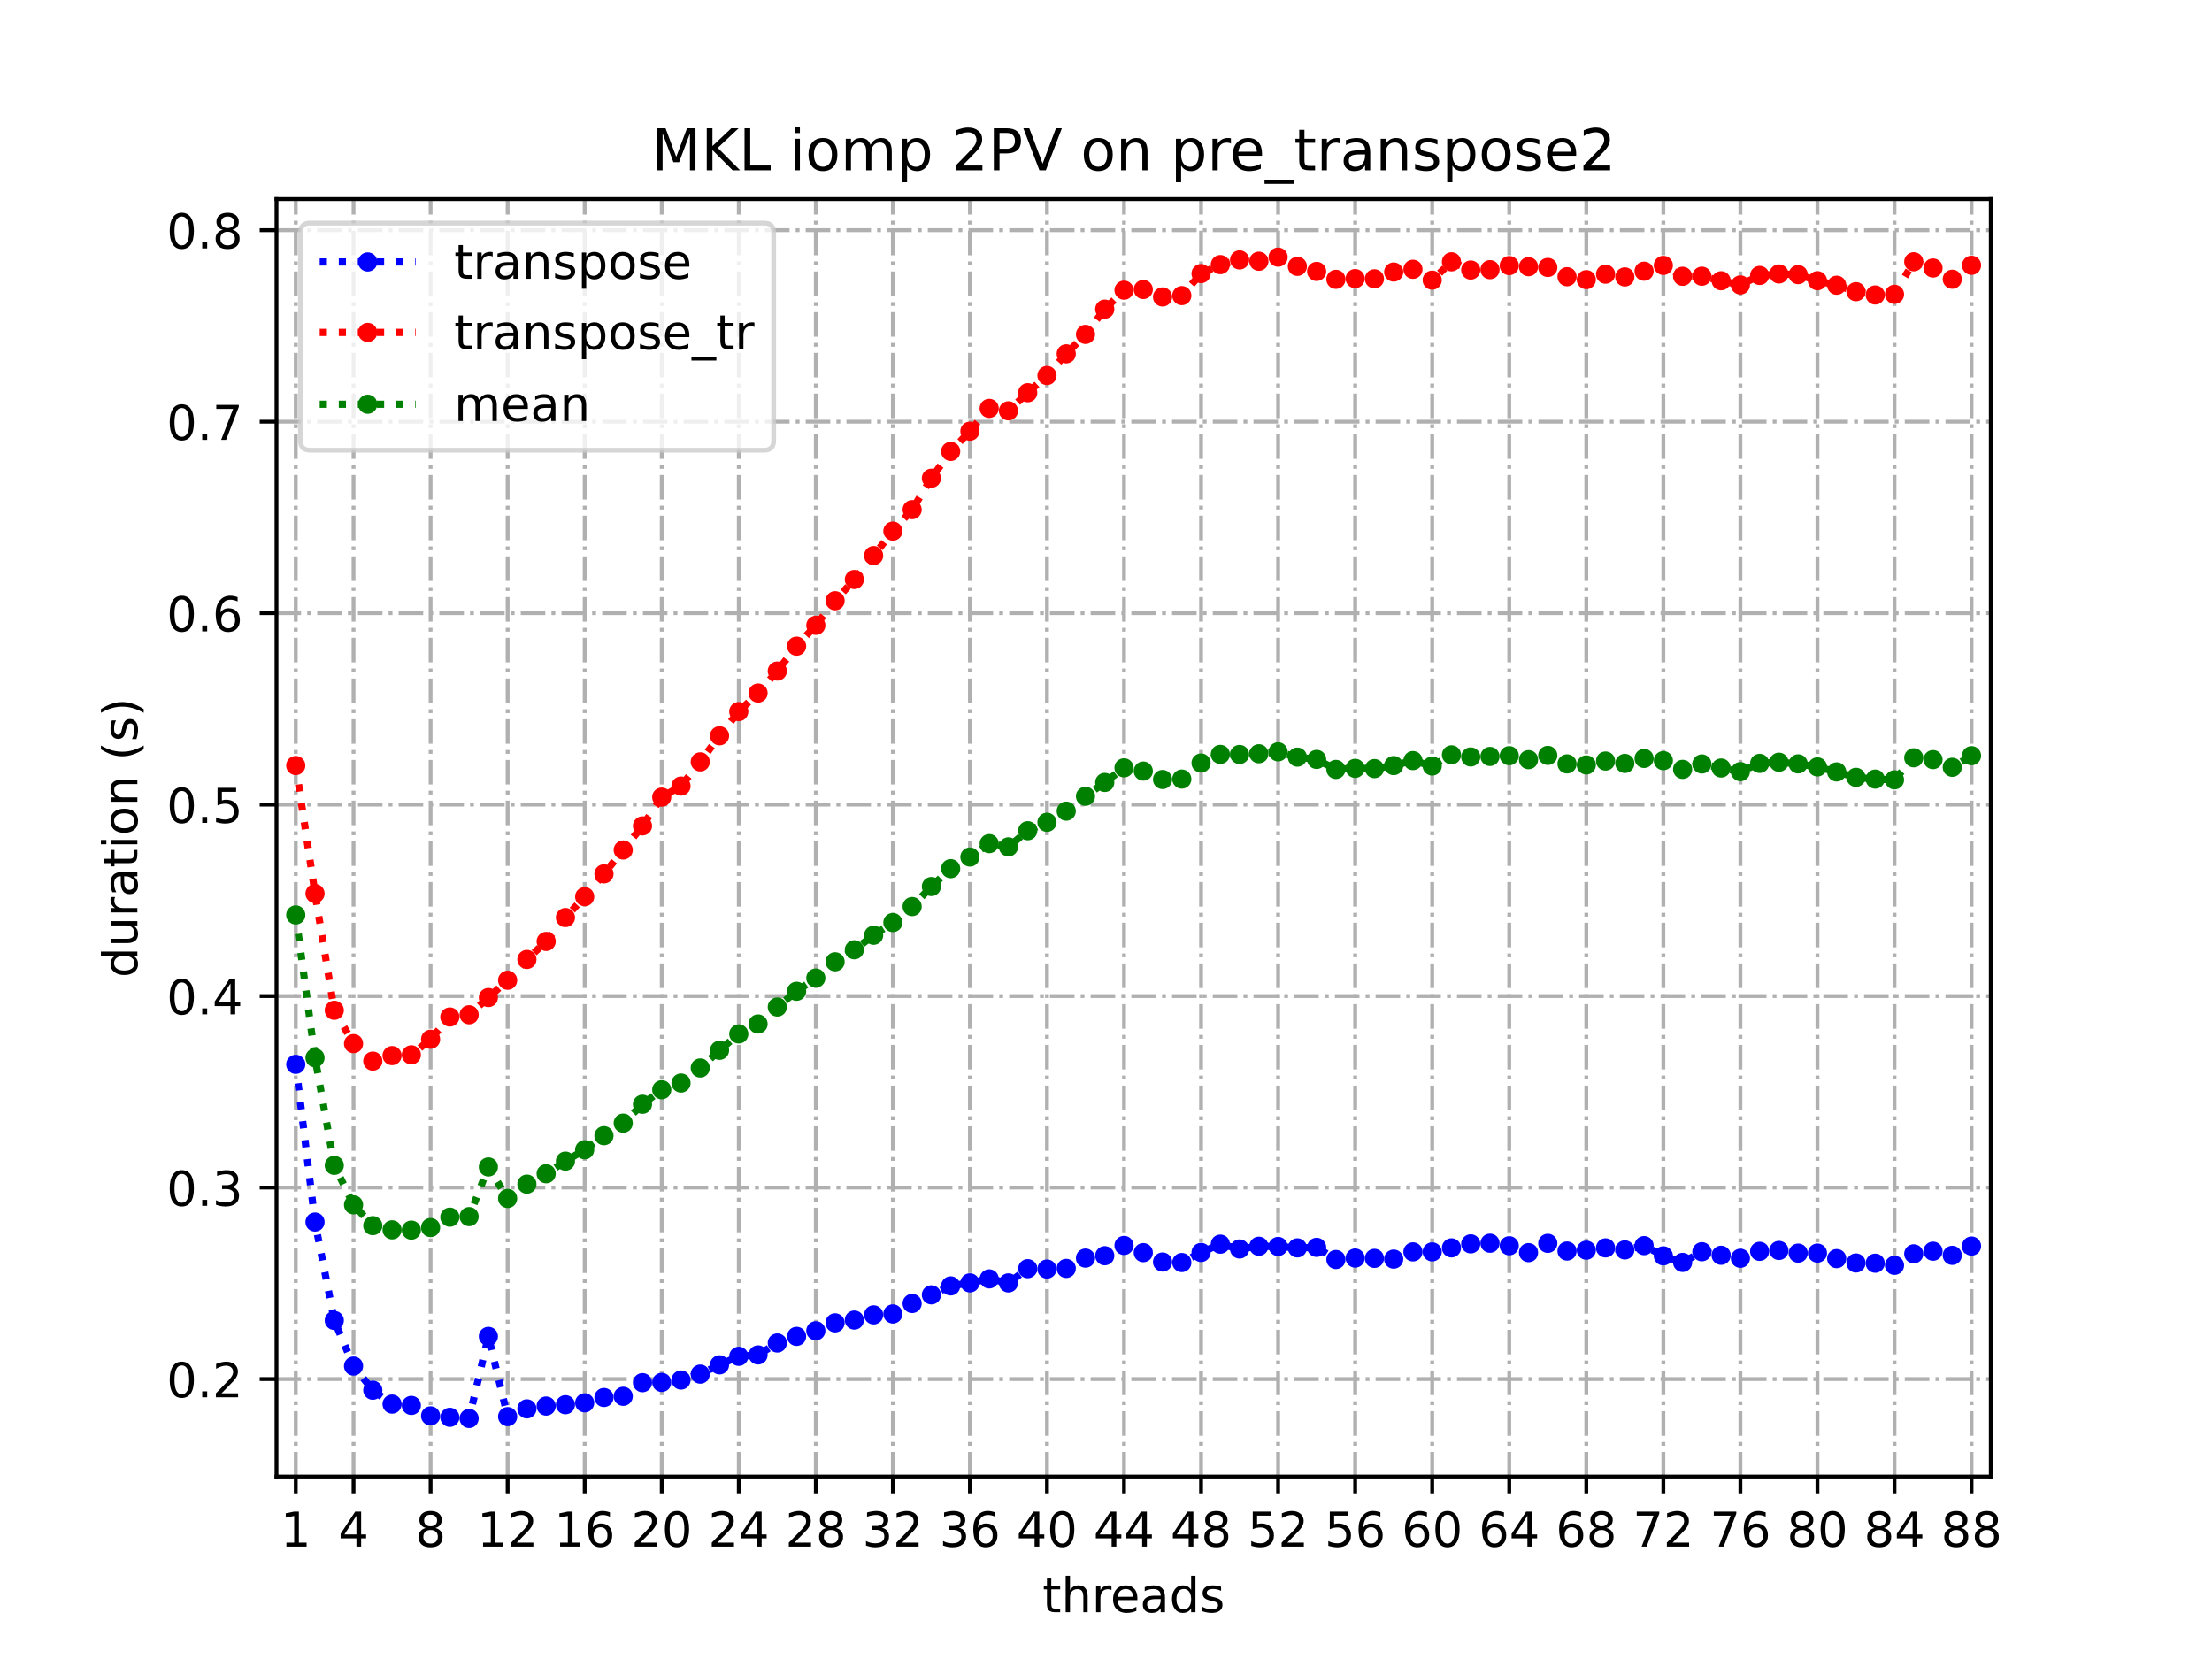 <?xml version="1.0" encoding="utf-8" standalone="no"?>
<!DOCTYPE svg PUBLIC "-//W3C//DTD SVG 1.1//EN"
  "http://www.w3.org/Graphics/SVG/1.1/DTD/svg11.dtd">
<!-- Created with matplotlib (https://matplotlib.org/) -->
<svg height="345.6pt" version="1.1" viewBox="0 0 460.8 345.6" width="460.8pt" xmlns="http://www.w3.org/2000/svg" xmlns:xlink="http://www.w3.org/1999/xlink">
 <defs>
  <style type="text/css">
*{stroke-linecap:butt;stroke-linejoin:round;}
  </style>
 </defs>
 <g id="figure_1">
  <g id="patch_1">
   <path d="M 0 345.6 
L 460.8 345.6 
L 460.8 0 
L 0 0 
z
" style="fill:#ffffff;"/>
  </g>
  <g id="axes_1">
   <g id="patch_2">
    <path d="M 57.6 307.584 
L 414.72 307.584 
L 414.72 41.472 
L 57.6 41.472 
z
" style="fill:#ffffff;"/>
   </g>
   <g id="matplotlib.axis_1">
    <g id="xtick_1">
     <g id="line2d_1">
      <path clip-path="url(#p27825d6763)" d="M 61.613 307.584 
L 61.613 41.472 
" style="fill:none;stroke:#b0b0b0;stroke-dasharray:5.12,1.28,0.8,1.28;stroke-dashoffset:0;stroke-width:0.8;"/>
     </g>
     <g id="line2d_2">
      <defs>
       <path d="M 0 0 
L 0 3.5 
" id="m598b5b2dba" style="stroke:#000000;stroke-width:0.8;"/>
      </defs>
      <g>
       <use style="stroke:#000000;stroke-width:0.8;" x="61.613" xlink:href="#m598b5b2dba" y="307.584"/>
      </g>
     </g>
     <g id="text_1">
      <!-- 1 -->
      <defs>
       <path d="M 12.406 8.297 
L 28.516 8.297 
L 28.516 63.922 
L 10.984 60.406 
L 10.984 69.391 
L 28.422 72.906 
L 38.281 72.906 
L 38.281 8.297 
L 54.391 8.297 
L 54.391 0 
L 12.406 0 
z
" id="DejaVuSans-49"/>
      </defs>
      <g transform="translate(58.431 322.182)scale(0.1 -0.1)">
       <use xlink:href="#DejaVuSans-49"/>
      </g>
     </g>
    </g>
    <g id="xtick_2">
     <g id="line2d_3">
      <path clip-path="url(#p27825d6763)" d="M 73.65 307.584 
L 73.65 41.472 
" style="fill:none;stroke:#b0b0b0;stroke-dasharray:5.12,1.28,0.8,1.28;stroke-dashoffset:0;stroke-width:0.8;"/>
     </g>
     <g id="line2d_4">
      <g>
       <use style="stroke:#000000;stroke-width:0.8;" x="73.65" xlink:href="#m598b5b2dba" y="307.584"/>
      </g>
     </g>
     <g id="text_2">
      <!-- 4 -->
      <defs>
       <path d="M 37.797 64.312 
L 12.891 25.391 
L 37.797 25.391 
z
M 35.203 72.906 
L 47.609 72.906 
L 47.609 25.391 
L 58.016 25.391 
L 58.016 17.188 
L 47.609 17.188 
L 47.609 0 
L 37.797 0 
L 37.797 17.188 
L 4.891 17.188 
L 4.891 26.703 
z
" id="DejaVuSans-52"/>
      </defs>
      <g transform="translate(70.469 322.182)scale(0.1 -0.1)">
       <use xlink:href="#DejaVuSans-52"/>
      </g>
     </g>
    </g>
    <g id="xtick_3">
     <g id="line2d_5">
      <path clip-path="url(#p27825d6763)" d="M 89.701 307.584 
L 89.701 41.472 
" style="fill:none;stroke:#b0b0b0;stroke-dasharray:5.12,1.28,0.8,1.28;stroke-dashoffset:0;stroke-width:0.8;"/>
     </g>
     <g id="line2d_6">
      <g>
       <use style="stroke:#000000;stroke-width:0.8;" x="89.701" xlink:href="#m598b5b2dba" y="307.584"/>
      </g>
     </g>
     <g id="text_3">
      <!-- 8 -->
      <defs>
       <path d="M 31.781 34.625 
Q 24.75 34.625 20.719 30.859 
Q 16.703 27.094 16.703 20.516 
Q 16.703 13.922 20.719 10.156 
Q 24.75 6.391 31.781 6.391 
Q 38.812 6.391 42.859 10.172 
Q 46.922 13.969 46.922 20.516 
Q 46.922 27.094 42.891 30.859 
Q 38.875 34.625 31.781 34.625 
z
M 21.922 38.812 
Q 15.578 40.375 12.031 44.719 
Q 8.5 49.078 8.5 55.328 
Q 8.5 64.062 14.719 69.141 
Q 20.953 74.219 31.781 74.219 
Q 42.672 74.219 48.875 69.141 
Q 55.078 64.062 55.078 55.328 
Q 55.078 49.078 51.531 44.719 
Q 48 40.375 41.703 38.812 
Q 48.828 37.156 52.797 32.312 
Q 56.781 27.484 56.781 20.516 
Q 56.781 9.906 50.312 4.234 
Q 43.844 -1.422 31.781 -1.422 
Q 19.734 -1.422 13.25 4.234 
Q 6.781 9.906 6.781 20.516 
Q 6.781 27.484 10.781 32.312 
Q 14.797 37.156 21.922 38.812 
z
M 18.312 54.391 
Q 18.312 48.734 21.844 45.562 
Q 25.391 42.391 31.781 42.391 
Q 38.141 42.391 41.719 45.562 
Q 45.312 48.734 45.312 54.391 
Q 45.312 60.062 41.719 63.234 
Q 38.141 66.406 31.781 66.406 
Q 25.391 66.406 21.844 63.234 
Q 18.312 60.062 18.312 54.391 
z
" id="DejaVuSans-56"/>
      </defs>
      <g transform="translate(86.519 322.182)scale(0.1 -0.1)">
       <use xlink:href="#DejaVuSans-56"/>
      </g>
     </g>
    </g>
    <g id="xtick_4">
     <g id="line2d_7">
      <path clip-path="url(#p27825d6763)" d="M 105.751 307.584 
L 105.751 41.472 
" style="fill:none;stroke:#b0b0b0;stroke-dasharray:5.12,1.28,0.8,1.28;stroke-dashoffset:0;stroke-width:0.8;"/>
     </g>
     <g id="line2d_8">
      <g>
       <use style="stroke:#000000;stroke-width:0.8;" x="105.751" xlink:href="#m598b5b2dba" y="307.584"/>
      </g>
     </g>
     <g id="text_4">
      <!-- 12 -->
      <defs>
       <path d="M 19.188 8.297 
L 53.609 8.297 
L 53.609 0 
L 7.328 0 
L 7.328 8.297 
Q 12.938 14.109 22.625 23.891 
Q 32.328 33.688 34.812 36.531 
Q 39.547 41.844 41.422 45.531 
Q 43.312 49.219 43.312 52.781 
Q 43.312 58.594 39.234 62.25 
Q 35.156 65.922 28.609 65.922 
Q 23.969 65.922 18.812 64.312 
Q 13.672 62.703 7.812 59.422 
L 7.812 69.391 
Q 13.766 71.781 18.938 73 
Q 24.125 74.219 28.422 74.219 
Q 39.75 74.219 46.484 68.547 
Q 53.219 62.891 53.219 53.422 
Q 53.219 48.922 51.531 44.891 
Q 49.859 40.875 45.406 35.406 
Q 44.188 33.984 37.641 27.219 
Q 31.109 20.453 19.188 8.297 
z
" id="DejaVuSans-50"/>
      </defs>
      <g transform="translate(99.389 322.182)scale(0.1 -0.1)">
       <use xlink:href="#DejaVuSans-49"/>
       <use x="63.623" xlink:href="#DejaVuSans-50"/>
      </g>
     </g>
    </g>
    <g id="xtick_5">
     <g id="line2d_9">
      <path clip-path="url(#p27825d6763)" d="M 121.801 307.584 
L 121.801 41.472 
" style="fill:none;stroke:#b0b0b0;stroke-dasharray:5.12,1.28,0.8,1.28;stroke-dashoffset:0;stroke-width:0.8;"/>
     </g>
     <g id="line2d_10">
      <g>
       <use style="stroke:#000000;stroke-width:0.8;" x="121.801" xlink:href="#m598b5b2dba" y="307.584"/>
      </g>
     </g>
     <g id="text_5">
      <!-- 16 -->
      <defs>
       <path d="M 33.016 40.375 
Q 26.375 40.375 22.484 35.828 
Q 18.609 31.297 18.609 23.391 
Q 18.609 15.531 22.484 10.953 
Q 26.375 6.391 33.016 6.391 
Q 39.656 6.391 43.531 10.953 
Q 47.406 15.531 47.406 23.391 
Q 47.406 31.297 43.531 35.828 
Q 39.656 40.375 33.016 40.375 
z
M 52.594 71.297 
L 52.594 62.312 
Q 48.875 64.062 45.094 64.984 
Q 41.312 65.922 37.594 65.922 
Q 27.828 65.922 22.672 59.328 
Q 17.531 52.734 16.797 39.406 
Q 19.672 43.656 24.016 45.922 
Q 28.375 48.188 33.594 48.188 
Q 44.578 48.188 50.953 41.516 
Q 57.328 34.859 57.328 23.391 
Q 57.328 12.156 50.688 5.359 
Q 44.047 -1.422 33.016 -1.422 
Q 20.359 -1.422 13.672 8.266 
Q 6.984 17.969 6.984 36.375 
Q 6.984 53.656 15.188 63.938 
Q 23.391 74.219 37.203 74.219 
Q 40.922 74.219 44.703 73.484 
Q 48.484 72.75 52.594 71.297 
z
" id="DejaVuSans-54"/>
      </defs>
      <g transform="translate(115.439 322.182)scale(0.1 -0.1)">
       <use xlink:href="#DejaVuSans-49"/>
       <use x="63.623" xlink:href="#DejaVuSans-54"/>
      </g>
     </g>
    </g>
    <g id="xtick_6">
     <g id="line2d_11">
      <path clip-path="url(#p27825d6763)" d="M 137.852 307.584 
L 137.852 41.472 
" style="fill:none;stroke:#b0b0b0;stroke-dasharray:5.12,1.28,0.8,1.28;stroke-dashoffset:0;stroke-width:0.8;"/>
     </g>
     <g id="line2d_12">
      <g>
       <use style="stroke:#000000;stroke-width:0.8;" x="137.852" xlink:href="#m598b5b2dba" y="307.584"/>
      </g>
     </g>
     <g id="text_6">
      <!-- 20 -->
      <defs>
       <path d="M 31.781 66.406 
Q 24.172 66.406 20.328 58.906 
Q 16.5 51.422 16.5 36.375 
Q 16.5 21.391 20.328 13.891 
Q 24.172 6.391 31.781 6.391 
Q 39.453 6.391 43.281 13.891 
Q 47.125 21.391 47.125 36.375 
Q 47.125 51.422 43.281 58.906 
Q 39.453 66.406 31.781 66.406 
z
M 31.781 74.219 
Q 44.047 74.219 50.516 64.516 
Q 56.984 54.828 56.984 36.375 
Q 56.984 17.969 50.516 8.266 
Q 44.047 -1.422 31.781 -1.422 
Q 19.531 -1.422 13.062 8.266 
Q 6.594 17.969 6.594 36.375 
Q 6.594 54.828 13.062 64.516 
Q 19.531 74.219 31.781 74.219 
z
" id="DejaVuSans-48"/>
      </defs>
      <g transform="translate(131.489 322.182)scale(0.1 -0.1)">
       <use xlink:href="#DejaVuSans-50"/>
       <use x="63.623" xlink:href="#DejaVuSans-48"/>
      </g>
     </g>
    </g>
    <g id="xtick_7">
     <g id="line2d_13">
      <path clip-path="url(#p27825d6763)" d="M 153.902 307.584 
L 153.902 41.472 
" style="fill:none;stroke:#b0b0b0;stroke-dasharray:5.12,1.28,0.8,1.28;stroke-dashoffset:0;stroke-width:0.8;"/>
     </g>
     <g id="line2d_14">
      <g>
       <use style="stroke:#000000;stroke-width:0.8;" x="153.902" xlink:href="#m598b5b2dba" y="307.584"/>
      </g>
     </g>
     <g id="text_7">
      <!-- 24 -->
      <g transform="translate(147.54 322.182)scale(0.1 -0.1)">
       <use xlink:href="#DejaVuSans-50"/>
       <use x="63.623" xlink:href="#DejaVuSans-52"/>
      </g>
     </g>
    </g>
    <g id="xtick_8">
     <g id="line2d_15">
      <path clip-path="url(#p27825d6763)" d="M 169.952 307.584 
L 169.952 41.472 
" style="fill:none;stroke:#b0b0b0;stroke-dasharray:5.12,1.28,0.8,1.28;stroke-dashoffset:0;stroke-width:0.8;"/>
     </g>
     <g id="line2d_16">
      <g>
       <use style="stroke:#000000;stroke-width:0.8;" x="169.952" xlink:href="#m598b5b2dba" y="307.584"/>
      </g>
     </g>
     <g id="text_8">
      <!-- 28 -->
      <g transform="translate(163.59 322.182)scale(0.1 -0.1)">
       <use xlink:href="#DejaVuSans-50"/>
       <use x="63.623" xlink:href="#DejaVuSans-56"/>
      </g>
     </g>
    </g>
    <g id="xtick_9">
     <g id="line2d_17">
      <path clip-path="url(#p27825d6763)" d="M 186.003 307.584 
L 186.003 41.472 
" style="fill:none;stroke:#b0b0b0;stroke-dasharray:5.12,1.28,0.8,1.28;stroke-dashoffset:0;stroke-width:0.8;"/>
     </g>
     <g id="line2d_18">
      <g>
       <use style="stroke:#000000;stroke-width:0.8;" x="186.003" xlink:href="#m598b5b2dba" y="307.584"/>
      </g>
     </g>
     <g id="text_9">
      <!-- 32 -->
      <defs>
       <path d="M 40.578 39.312 
Q 47.656 37.797 51.625 33 
Q 55.609 28.219 55.609 21.188 
Q 55.609 10.406 48.188 4.484 
Q 40.766 -1.422 27.094 -1.422 
Q 22.516 -1.422 17.656 -0.516 
Q 12.797 0.391 7.625 2.203 
L 7.625 11.719 
Q 11.719 9.328 16.594 8.109 
Q 21.484 6.891 26.812 6.891 
Q 36.078 6.891 40.938 10.547 
Q 45.797 14.203 45.797 21.188 
Q 45.797 27.641 41.281 31.266 
Q 36.766 34.906 28.719 34.906 
L 20.219 34.906 
L 20.219 43.016 
L 29.109 43.016 
Q 36.375 43.016 40.234 45.922 
Q 44.094 48.828 44.094 54.297 
Q 44.094 59.906 40.109 62.906 
Q 36.141 65.922 28.719 65.922 
Q 24.656 65.922 20.016 65.031 
Q 15.375 64.156 9.812 62.312 
L 9.812 71.094 
Q 15.438 72.656 20.344 73.438 
Q 25.25 74.219 29.594 74.219 
Q 40.828 74.219 47.359 69.109 
Q 53.906 64.016 53.906 55.328 
Q 53.906 49.266 50.438 45.094 
Q 46.969 40.922 40.578 39.312 
z
" id="DejaVuSans-51"/>
      </defs>
      <g transform="translate(179.64 322.182)scale(0.1 -0.1)">
       <use xlink:href="#DejaVuSans-51"/>
       <use x="63.623" xlink:href="#DejaVuSans-50"/>
      </g>
     </g>
    </g>
    <g id="xtick_10">
     <g id="line2d_19">
      <path clip-path="url(#p27825d6763)" d="M 202.053 307.584 
L 202.053 41.472 
" style="fill:none;stroke:#b0b0b0;stroke-dasharray:5.12,1.28,0.8,1.28;stroke-dashoffset:0;stroke-width:0.8;"/>
     </g>
     <g id="line2d_20">
      <g>
       <use style="stroke:#000000;stroke-width:0.8;" x="202.053" xlink:href="#m598b5b2dba" y="307.584"/>
      </g>
     </g>
     <g id="text_10">
      <!-- 36 -->
      <g transform="translate(195.691 322.182)scale(0.1 -0.1)">
       <use xlink:href="#DejaVuSans-51"/>
       <use x="63.623" xlink:href="#DejaVuSans-54"/>
      </g>
     </g>
    </g>
    <g id="xtick_11">
     <g id="line2d_21">
      <path clip-path="url(#p27825d6763)" d="M 218.103 307.584 
L 218.103 41.472 
" style="fill:none;stroke:#b0b0b0;stroke-dasharray:5.12,1.28,0.8,1.28;stroke-dashoffset:0;stroke-width:0.8;"/>
     </g>
     <g id="line2d_22">
      <g>
       <use style="stroke:#000000;stroke-width:0.8;" x="218.103" xlink:href="#m598b5b2dba" y="307.584"/>
      </g>
     </g>
     <g id="text_11">
      <!-- 40 -->
      <g transform="translate(211.741 322.182)scale(0.1 -0.1)">
       <use xlink:href="#DejaVuSans-52"/>
       <use x="63.623" xlink:href="#DejaVuSans-48"/>
      </g>
     </g>
    </g>
    <g id="xtick_12">
     <g id="line2d_23">
      <path clip-path="url(#p27825d6763)" d="M 234.154 307.584 
L 234.154 41.472 
" style="fill:none;stroke:#b0b0b0;stroke-dasharray:5.12,1.28,0.8,1.28;stroke-dashoffset:0;stroke-width:0.8;"/>
     </g>
     <g id="line2d_24">
      <g>
       <use style="stroke:#000000;stroke-width:0.8;" x="234.154" xlink:href="#m598b5b2dba" y="307.584"/>
      </g>
     </g>
     <g id="text_12">
      <!-- 44 -->
      <g transform="translate(227.791 322.182)scale(0.1 -0.1)">
       <use xlink:href="#DejaVuSans-52"/>
       <use x="63.623" xlink:href="#DejaVuSans-52"/>
      </g>
     </g>
    </g>
    <g id="xtick_13">
     <g id="line2d_25">
      <path clip-path="url(#p27825d6763)" d="M 250.204 307.584 
L 250.204 41.472 
" style="fill:none;stroke:#b0b0b0;stroke-dasharray:5.12,1.28,0.8,1.28;stroke-dashoffset:0;stroke-width:0.8;"/>
     </g>
     <g id="line2d_26">
      <g>
       <use style="stroke:#000000;stroke-width:0.8;" x="250.204" xlink:href="#m598b5b2dba" y="307.584"/>
      </g>
     </g>
     <g id="text_13">
      <!-- 48 -->
      <g transform="translate(243.842 322.182)scale(0.1 -0.1)">
       <use xlink:href="#DejaVuSans-52"/>
       <use x="63.623" xlink:href="#DejaVuSans-56"/>
      </g>
     </g>
    </g>
    <g id="xtick_14">
     <g id="line2d_27">
      <path clip-path="url(#p27825d6763)" d="M 266.254 307.584 
L 266.254 41.472 
" style="fill:none;stroke:#b0b0b0;stroke-dasharray:5.12,1.28,0.8,1.28;stroke-dashoffset:0;stroke-width:0.8;"/>
     </g>
     <g id="line2d_28">
      <g>
       <use style="stroke:#000000;stroke-width:0.8;" x="266.254" xlink:href="#m598b5b2dba" y="307.584"/>
      </g>
     </g>
     <g id="text_14">
      <!-- 52 -->
      <defs>
       <path d="M 10.797 72.906 
L 49.516 72.906 
L 49.516 64.594 
L 19.828 64.594 
L 19.828 46.734 
Q 21.969 47.469 24.109 47.828 
Q 26.266 48.188 28.422 48.188 
Q 40.625 48.188 47.75 41.5 
Q 54.891 34.812 54.891 23.391 
Q 54.891 11.625 47.562 5.094 
Q 40.234 -1.422 26.906 -1.422 
Q 22.312 -1.422 17.547 -0.641 
Q 12.797 0.141 7.719 1.703 
L 7.719 11.625 
Q 12.109 9.234 16.797 8.062 
Q 21.484 6.891 26.703 6.891 
Q 35.156 6.891 40.078 11.328 
Q 45.016 15.766 45.016 23.391 
Q 45.016 31 40.078 35.438 
Q 35.156 39.891 26.703 39.891 
Q 22.75 39.891 18.812 39.016 
Q 14.891 38.141 10.797 36.281 
z
" id="DejaVuSans-53"/>
      </defs>
      <g transform="translate(259.892 322.182)scale(0.1 -0.1)">
       <use xlink:href="#DejaVuSans-53"/>
       <use x="63.623" xlink:href="#DejaVuSans-50"/>
      </g>
     </g>
    </g>
    <g id="xtick_15">
     <g id="line2d_29">
      <path clip-path="url(#p27825d6763)" d="M 282.305 307.584 
L 282.305 41.472 
" style="fill:none;stroke:#b0b0b0;stroke-dasharray:5.12,1.28,0.8,1.28;stroke-dashoffset:0;stroke-width:0.8;"/>
     </g>
     <g id="line2d_30">
      <g>
       <use style="stroke:#000000;stroke-width:0.8;" x="282.305" xlink:href="#m598b5b2dba" y="307.584"/>
      </g>
     </g>
     <g id="text_15">
      <!-- 56 -->
      <g transform="translate(275.942 322.182)scale(0.1 -0.1)">
       <use xlink:href="#DejaVuSans-53"/>
       <use x="63.623" xlink:href="#DejaVuSans-54"/>
      </g>
     </g>
    </g>
    <g id="xtick_16">
     <g id="line2d_31">
      <path clip-path="url(#p27825d6763)" d="M 298.355 307.584 
L 298.355 41.472 
" style="fill:none;stroke:#b0b0b0;stroke-dasharray:5.12,1.28,0.8,1.28;stroke-dashoffset:0;stroke-width:0.8;"/>
     </g>
     <g id="line2d_32">
      <g>
       <use style="stroke:#000000;stroke-width:0.8;" x="298.355" xlink:href="#m598b5b2dba" y="307.584"/>
      </g>
     </g>
     <g id="text_16">
      <!-- 60 -->
      <g transform="translate(291.993 322.182)scale(0.1 -0.1)">
       <use xlink:href="#DejaVuSans-54"/>
       <use x="63.623" xlink:href="#DejaVuSans-48"/>
      </g>
     </g>
    </g>
    <g id="xtick_17">
     <g id="line2d_33">
      <path clip-path="url(#p27825d6763)" d="M 314.405 307.584 
L 314.405 41.472 
" style="fill:none;stroke:#b0b0b0;stroke-dasharray:5.12,1.28,0.8,1.28;stroke-dashoffset:0;stroke-width:0.8;"/>
     </g>
     <g id="line2d_34">
      <g>
       <use style="stroke:#000000;stroke-width:0.8;" x="314.405" xlink:href="#m598b5b2dba" y="307.584"/>
      </g>
     </g>
     <g id="text_17">
      <!-- 64 -->
      <g transform="translate(308.043 322.182)scale(0.1 -0.1)">
       <use xlink:href="#DejaVuSans-54"/>
       <use x="63.623" xlink:href="#DejaVuSans-52"/>
      </g>
     </g>
    </g>
    <g id="xtick_18">
     <g id="line2d_35">
      <path clip-path="url(#p27825d6763)" d="M 330.456 307.584 
L 330.456 41.472 
" style="fill:none;stroke:#b0b0b0;stroke-dasharray:5.12,1.28,0.8,1.28;stroke-dashoffset:0;stroke-width:0.8;"/>
     </g>
     <g id="line2d_36">
      <g>
       <use style="stroke:#000000;stroke-width:0.8;" x="330.456" xlink:href="#m598b5b2dba" y="307.584"/>
      </g>
     </g>
     <g id="text_18">
      <!-- 68 -->
      <g transform="translate(324.093 322.182)scale(0.1 -0.1)">
       <use xlink:href="#DejaVuSans-54"/>
       <use x="63.623" xlink:href="#DejaVuSans-56"/>
      </g>
     </g>
    </g>
    <g id="xtick_19">
     <g id="line2d_37">
      <path clip-path="url(#p27825d6763)" d="M 346.506 307.584 
L 346.506 41.472 
" style="fill:none;stroke:#b0b0b0;stroke-dasharray:5.12,1.28,0.8,1.28;stroke-dashoffset:0;stroke-width:0.8;"/>
     </g>
     <g id="line2d_38">
      <g>
       <use style="stroke:#000000;stroke-width:0.8;" x="346.506" xlink:href="#m598b5b2dba" y="307.584"/>
      </g>
     </g>
     <g id="text_19">
      <!-- 72 -->
      <defs>
       <path d="M 8.203 72.906 
L 55.078 72.906 
L 55.078 68.703 
L 28.609 0 
L 18.312 0 
L 43.219 64.594 
L 8.203 64.594 
z
" id="DejaVuSans-55"/>
      </defs>
      <g transform="translate(340.144 322.182)scale(0.1 -0.1)">
       <use xlink:href="#DejaVuSans-55"/>
       <use x="63.623" xlink:href="#DejaVuSans-50"/>
      </g>
     </g>
    </g>
    <g id="xtick_20">
     <g id="line2d_39">
      <path clip-path="url(#p27825d6763)" d="M 362.556 307.584 
L 362.556 41.472 
" style="fill:none;stroke:#b0b0b0;stroke-dasharray:5.12,1.28,0.8,1.28;stroke-dashoffset:0;stroke-width:0.8;"/>
     </g>
     <g id="line2d_40">
      <g>
       <use style="stroke:#000000;stroke-width:0.8;" x="362.556" xlink:href="#m598b5b2dba" y="307.584"/>
      </g>
     </g>
     <g id="text_20">
      <!-- 76 -->
      <g transform="translate(356.194 322.182)scale(0.1 -0.1)">
       <use xlink:href="#DejaVuSans-55"/>
       <use x="63.623" xlink:href="#DejaVuSans-54"/>
      </g>
     </g>
    </g>
    <g id="xtick_21">
     <g id="line2d_41">
      <path clip-path="url(#p27825d6763)" d="M 378.607 307.584 
L 378.607 41.472 
" style="fill:none;stroke:#b0b0b0;stroke-dasharray:5.12,1.28,0.8,1.28;stroke-dashoffset:0;stroke-width:0.8;"/>
     </g>
     <g id="line2d_42">
      <g>
       <use style="stroke:#000000;stroke-width:0.8;" x="378.607" xlink:href="#m598b5b2dba" y="307.584"/>
      </g>
     </g>
     <g id="text_21">
      <!-- 80 -->
      <g transform="translate(372.244 322.182)scale(0.1 -0.1)">
       <use xlink:href="#DejaVuSans-56"/>
       <use x="63.623" xlink:href="#DejaVuSans-48"/>
      </g>
     </g>
    </g>
    <g id="xtick_22">
     <g id="line2d_43">
      <path clip-path="url(#p27825d6763)" d="M 394.657 307.584 
L 394.657 41.472 
" style="fill:none;stroke:#b0b0b0;stroke-dasharray:5.12,1.28,0.8,1.28;stroke-dashoffset:0;stroke-width:0.8;"/>
     </g>
     <g id="line2d_44">
      <g>
       <use style="stroke:#000000;stroke-width:0.8;" x="394.657" xlink:href="#m598b5b2dba" y="307.584"/>
      </g>
     </g>
     <g id="text_22">
      <!-- 84 -->
      <g transform="translate(388.295 322.182)scale(0.1 -0.1)">
       <use xlink:href="#DejaVuSans-56"/>
       <use x="63.623" xlink:href="#DejaVuSans-52"/>
      </g>
     </g>
    </g>
    <g id="xtick_23">
     <g id="line2d_45">
      <path clip-path="url(#p27825d6763)" d="M 410.707 307.584 
L 410.707 41.472 
" style="fill:none;stroke:#b0b0b0;stroke-dasharray:5.12,1.28,0.8,1.28;stroke-dashoffset:0;stroke-width:0.8;"/>
     </g>
     <g id="line2d_46">
      <g>
       <use style="stroke:#000000;stroke-width:0.8;" x="410.707" xlink:href="#m598b5b2dba" y="307.584"/>
      </g>
     </g>
     <g id="text_23">
      <!-- 88 -->
      <g transform="translate(404.345 322.182)scale(0.1 -0.1)">
       <use xlink:href="#DejaVuSans-56"/>
       <use x="63.623" xlink:href="#DejaVuSans-56"/>
      </g>
     </g>
    </g>
    <g id="text_24">
     <!-- threads -->
     <defs>
      <path d="M 18.312 70.219 
L 18.312 54.688 
L 36.812 54.688 
L 36.812 47.703 
L 18.312 47.703 
L 18.312 18.016 
Q 18.312 11.328 20.141 9.422 
Q 21.969 7.516 27.594 7.516 
L 36.812 7.516 
L 36.812 0 
L 27.594 0 
Q 17.188 0 13.234 3.875 
Q 9.281 7.766 9.281 18.016 
L 9.281 47.703 
L 2.688 47.703 
L 2.688 54.688 
L 9.281 54.688 
L 9.281 70.219 
z
" id="DejaVuSans-116"/>
      <path d="M 54.891 33.016 
L 54.891 0 
L 45.906 0 
L 45.906 32.719 
Q 45.906 40.484 42.875 44.328 
Q 39.844 48.188 33.797 48.188 
Q 26.516 48.188 22.312 43.547 
Q 18.109 38.922 18.109 30.906 
L 18.109 0 
L 9.078 0 
L 9.078 75.984 
L 18.109 75.984 
L 18.109 46.188 
Q 21.344 51.125 25.703 53.562 
Q 30.078 56 35.797 56 
Q 45.219 56 50.047 50.172 
Q 54.891 44.344 54.891 33.016 
z
" id="DejaVuSans-104"/>
      <path d="M 41.109 46.297 
Q 39.594 47.172 37.812 47.578 
Q 36.031 48 33.891 48 
Q 26.266 48 22.188 43.047 
Q 18.109 38.094 18.109 28.812 
L 18.109 0 
L 9.078 0 
L 9.078 54.688 
L 18.109 54.688 
L 18.109 46.188 
Q 20.953 51.172 25.484 53.578 
Q 30.031 56 36.531 56 
Q 37.453 56 38.578 55.875 
Q 39.703 55.766 41.062 55.516 
z
" id="DejaVuSans-114"/>
      <path d="M 56.203 29.594 
L 56.203 25.203 
L 14.891 25.203 
Q 15.484 15.922 20.484 11.062 
Q 25.484 6.203 34.422 6.203 
Q 39.594 6.203 44.453 7.469 
Q 49.312 8.734 54.109 11.281 
L 54.109 2.781 
Q 49.266 0.734 44.188 -0.344 
Q 39.109 -1.422 33.891 -1.422 
Q 20.797 -1.422 13.156 6.188 
Q 5.516 13.812 5.516 26.812 
Q 5.516 40.234 12.766 48.109 
Q 20.016 56 32.328 56 
Q 43.359 56 49.781 48.891 
Q 56.203 41.797 56.203 29.594 
z
M 47.219 32.234 
Q 47.125 39.594 43.094 43.984 
Q 39.062 48.391 32.422 48.391 
Q 24.906 48.391 20.391 44.141 
Q 15.875 39.891 15.188 32.172 
z
" id="DejaVuSans-101"/>
      <path d="M 34.281 27.484 
Q 23.391 27.484 19.188 25 
Q 14.984 22.516 14.984 16.5 
Q 14.984 11.719 18.141 8.906 
Q 21.297 6.109 26.703 6.109 
Q 34.188 6.109 38.703 11.406 
Q 43.219 16.703 43.219 25.484 
L 43.219 27.484 
z
M 52.203 31.203 
L 52.203 0 
L 43.219 0 
L 43.219 8.297 
Q 40.141 3.328 35.547 0.953 
Q 30.953 -1.422 24.312 -1.422 
Q 15.922 -1.422 10.953 3.297 
Q 6 8.016 6 15.922 
Q 6 25.141 12.172 29.828 
Q 18.359 34.516 30.609 34.516 
L 43.219 34.516 
L 43.219 35.406 
Q 43.219 41.609 39.141 45 
Q 35.062 48.391 27.688 48.391 
Q 23 48.391 18.547 47.266 
Q 14.109 46.141 10.016 43.891 
L 10.016 52.203 
Q 14.938 54.109 19.578 55.047 
Q 24.219 56 28.609 56 
Q 40.484 56 46.344 49.844 
Q 52.203 43.703 52.203 31.203 
z
" id="DejaVuSans-97"/>
      <path d="M 45.406 46.391 
L 45.406 75.984 
L 54.391 75.984 
L 54.391 0 
L 45.406 0 
L 45.406 8.203 
Q 42.578 3.328 38.25 0.953 
Q 33.938 -1.422 27.875 -1.422 
Q 17.969 -1.422 11.734 6.484 
Q 5.516 14.406 5.516 27.297 
Q 5.516 40.188 11.734 48.094 
Q 17.969 56 27.875 56 
Q 33.938 56 38.25 53.625 
Q 42.578 51.266 45.406 46.391 
z
M 14.797 27.297 
Q 14.797 17.391 18.875 11.75 
Q 22.953 6.109 30.078 6.109 
Q 37.203 6.109 41.297 11.75 
Q 45.406 17.391 45.406 27.297 
Q 45.406 37.203 41.297 42.844 
Q 37.203 48.484 30.078 48.484 
Q 22.953 48.484 18.875 42.844 
Q 14.797 37.203 14.797 27.297 
z
" id="DejaVuSans-100"/>
      <path d="M 44.281 53.078 
L 44.281 44.578 
Q 40.484 46.531 36.375 47.5 
Q 32.281 48.484 27.875 48.484 
Q 21.188 48.484 17.844 46.438 
Q 14.5 44.391 14.5 40.281 
Q 14.5 37.156 16.891 35.375 
Q 19.281 33.594 26.516 31.984 
L 29.594 31.297 
Q 39.156 29.25 43.188 25.516 
Q 47.219 21.781 47.219 15.094 
Q 47.219 7.469 41.188 3.016 
Q 35.156 -1.422 24.609 -1.422 
Q 20.219 -1.422 15.453 -0.562 
Q 10.688 0.297 5.422 2 
L 5.422 11.281 
Q 10.406 8.688 15.234 7.391 
Q 20.062 6.109 24.812 6.109 
Q 31.156 6.109 34.562 8.281 
Q 37.984 10.453 37.984 14.406 
Q 37.984 18.062 35.516 20.016 
Q 33.062 21.969 24.703 23.781 
L 21.578 24.516 
Q 13.234 26.266 9.516 29.906 
Q 5.812 33.547 5.812 39.891 
Q 5.812 47.609 11.281 51.797 
Q 16.75 56 26.812 56 
Q 31.781 56 36.172 55.266 
Q 40.578 54.547 44.281 53.078 
z
" id="DejaVuSans-115"/>
     </defs>
     <g transform="translate(217.169 335.861)scale(0.1 -0.1)">
      <use xlink:href="#DejaVuSans-116"/>
      <use x="39.209" xlink:href="#DejaVuSans-104"/>
      <use x="102.588" xlink:href="#DejaVuSans-114"/>
      <use x="141.451" xlink:href="#DejaVuSans-101"/>
      <use x="202.975" xlink:href="#DejaVuSans-97"/>
      <use x="264.254" xlink:href="#DejaVuSans-100"/>
      <use x="327.73" xlink:href="#DejaVuSans-115"/>
     </g>
    </g>
   </g>
   <g id="matplotlib.axis_2">
    <g id="ytick_1">
     <g id="line2d_47">
      <path clip-path="url(#p27825d6763)" d="M 57.6 287.281 
L 414.72 287.281 
" style="fill:none;stroke:#b0b0b0;stroke-dasharray:5.12,1.28,0.8,1.28;stroke-dashoffset:0;stroke-width:0.8;"/>
     </g>
     <g id="line2d_48">
      <defs>
       <path d="M 0 0 
L -3.5 0 
" id="m28292007e7" style="stroke:#000000;stroke-width:0.8;"/>
      </defs>
      <g>
       <use style="stroke:#000000;stroke-width:0.8;" x="57.6" xlink:href="#m28292007e7" y="287.281"/>
      </g>
     </g>
     <g id="text_25">
      <!-- 0.2 -->
      <defs>
       <path d="M 10.688 12.406 
L 21 12.406 
L 21 0 
L 10.688 0 
z
" id="DejaVuSans-46"/>
      </defs>
      <g transform="translate(34.697 291.081)scale(0.1 -0.1)">
       <use xlink:href="#DejaVuSans-48"/>
       <use x="63.623" xlink:href="#DejaVuSans-46"/>
       <use x="95.41" xlink:href="#DejaVuSans-50"/>
      </g>
     </g>
    </g>
    <g id="ytick_2">
     <g id="line2d_49">
      <path clip-path="url(#p27825d6763)" d="M 57.6 247.393 
L 414.72 247.393 
" style="fill:none;stroke:#b0b0b0;stroke-dasharray:5.12,1.28,0.8,1.28;stroke-dashoffset:0;stroke-width:0.8;"/>
     </g>
     <g id="line2d_50">
      <g>
       <use style="stroke:#000000;stroke-width:0.8;" x="57.6" xlink:href="#m28292007e7" y="247.393"/>
      </g>
     </g>
     <g id="text_26">
      <!-- 0.3 -->
      <g transform="translate(34.697 251.192)scale(0.1 -0.1)">
       <use xlink:href="#DejaVuSans-48"/>
       <use x="63.623" xlink:href="#DejaVuSans-46"/>
       <use x="95.41" xlink:href="#DejaVuSans-51"/>
      </g>
     </g>
    </g>
    <g id="ytick_3">
     <g id="line2d_51">
      <path clip-path="url(#p27825d6763)" d="M 57.6 207.504 
L 414.72 207.504 
" style="fill:none;stroke:#b0b0b0;stroke-dasharray:5.12,1.28,0.8,1.28;stroke-dashoffset:0;stroke-width:0.8;"/>
     </g>
     <g id="line2d_52">
      <g>
       <use style="stroke:#000000;stroke-width:0.8;" x="57.6" xlink:href="#m28292007e7" y="207.504"/>
      </g>
     </g>
     <g id="text_27">
      <!-- 0.4 -->
      <g transform="translate(34.697 211.303)scale(0.1 -0.1)">
       <use xlink:href="#DejaVuSans-48"/>
       <use x="63.623" xlink:href="#DejaVuSans-46"/>
       <use x="95.41" xlink:href="#DejaVuSans-52"/>
      </g>
     </g>
    </g>
    <g id="ytick_4">
     <g id="line2d_53">
      <path clip-path="url(#p27825d6763)" d="M 57.6 167.615 
L 414.72 167.615 
" style="fill:none;stroke:#b0b0b0;stroke-dasharray:5.12,1.28,0.8,1.28;stroke-dashoffset:0;stroke-width:0.8;"/>
     </g>
     <g id="line2d_54">
      <g>
       <use style="stroke:#000000;stroke-width:0.8;" x="57.6" xlink:href="#m28292007e7" y="167.615"/>
      </g>
     </g>
     <g id="text_28">
      <!-- 0.5 -->
      <g transform="translate(34.697 171.414)scale(0.1 -0.1)">
       <use xlink:href="#DejaVuSans-48"/>
       <use x="63.623" xlink:href="#DejaVuSans-46"/>
       <use x="95.41" xlink:href="#DejaVuSans-53"/>
      </g>
     </g>
    </g>
    <g id="ytick_5">
     <g id="line2d_55">
      <path clip-path="url(#p27825d6763)" d="M 57.6 127.726 
L 414.72 127.726 
" style="fill:none;stroke:#b0b0b0;stroke-dasharray:5.12,1.28,0.8,1.28;stroke-dashoffset:0;stroke-width:0.8;"/>
     </g>
     <g id="line2d_56">
      <g>
       <use style="stroke:#000000;stroke-width:0.8;" x="57.6" xlink:href="#m28292007e7" y="127.726"/>
      </g>
     </g>
     <g id="text_29">
      <!-- 0.6 -->
      <g transform="translate(34.697 131.525)scale(0.1 -0.1)">
       <use xlink:href="#DejaVuSans-48"/>
       <use x="63.623" xlink:href="#DejaVuSans-46"/>
       <use x="95.41" xlink:href="#DejaVuSans-54"/>
      </g>
     </g>
    </g>
    <g id="ytick_6">
     <g id="line2d_57">
      <path clip-path="url(#p27825d6763)" d="M 57.6 87.837 
L 414.72 87.837 
" style="fill:none;stroke:#b0b0b0;stroke-dasharray:5.12,1.28,0.8,1.28;stroke-dashoffset:0;stroke-width:0.8;"/>
     </g>
     <g id="line2d_58">
      <g>
       <use style="stroke:#000000;stroke-width:0.8;" x="57.6" xlink:href="#m28292007e7" y="87.837"/>
      </g>
     </g>
     <g id="text_30">
      <!-- 0.7 -->
      <g transform="translate(34.697 91.636)scale(0.1 -0.1)">
       <use xlink:href="#DejaVuSans-48"/>
       <use x="63.623" xlink:href="#DejaVuSans-46"/>
       <use x="95.41" xlink:href="#DejaVuSans-55"/>
      </g>
     </g>
    </g>
    <g id="ytick_7">
     <g id="line2d_59">
      <path clip-path="url(#p27825d6763)" d="M 57.6 47.948 
L 414.72 47.948 
" style="fill:none;stroke:#b0b0b0;stroke-dasharray:5.12,1.28,0.8,1.28;stroke-dashoffset:0;stroke-width:0.8;"/>
     </g>
     <g id="line2d_60">
      <g>
       <use style="stroke:#000000;stroke-width:0.8;" x="57.6" xlink:href="#m28292007e7" y="47.948"/>
      </g>
     </g>
     <g id="text_31">
      <!-- 0.8 -->
      <g transform="translate(34.697 51.747)scale(0.1 -0.1)">
       <use xlink:href="#DejaVuSans-48"/>
       <use x="63.623" xlink:href="#DejaVuSans-46"/>
       <use x="95.41" xlink:href="#DejaVuSans-56"/>
      </g>
     </g>
    </g>
    <g id="text_32">
     <!-- duration (s) -->
     <defs>
      <path d="M 8.5 21.578 
L 8.5 54.688 
L 17.484 54.688 
L 17.484 21.922 
Q 17.484 14.156 20.5 10.266 
Q 23.531 6.391 29.594 6.391 
Q 36.859 6.391 41.078 11.031 
Q 45.312 15.672 45.312 23.688 
L 45.312 54.688 
L 54.297 54.688 
L 54.297 0 
L 45.312 0 
L 45.312 8.406 
Q 42.047 3.422 37.719 1 
Q 33.406 -1.422 27.688 -1.422 
Q 18.266 -1.422 13.375 4.438 
Q 8.5 10.297 8.5 21.578 
z
M 31.109 56 
z
" id="DejaVuSans-117"/>
      <path d="M 9.422 54.688 
L 18.406 54.688 
L 18.406 0 
L 9.422 0 
z
M 9.422 75.984 
L 18.406 75.984 
L 18.406 64.594 
L 9.422 64.594 
z
" id="DejaVuSans-105"/>
      <path d="M 30.609 48.391 
Q 23.391 48.391 19.188 42.75 
Q 14.984 37.109 14.984 27.297 
Q 14.984 17.484 19.156 11.844 
Q 23.344 6.203 30.609 6.203 
Q 37.797 6.203 41.984 11.859 
Q 46.188 17.531 46.188 27.297 
Q 46.188 37.016 41.984 42.703 
Q 37.797 48.391 30.609 48.391 
z
M 30.609 56 
Q 42.328 56 49.016 48.375 
Q 55.719 40.766 55.719 27.297 
Q 55.719 13.875 49.016 6.219 
Q 42.328 -1.422 30.609 -1.422 
Q 18.844 -1.422 12.172 6.219 
Q 5.516 13.875 5.516 27.297 
Q 5.516 40.766 12.172 48.375 
Q 18.844 56 30.609 56 
z
" id="DejaVuSans-111"/>
      <path d="M 54.891 33.016 
L 54.891 0 
L 45.906 0 
L 45.906 32.719 
Q 45.906 40.484 42.875 44.328 
Q 39.844 48.188 33.797 48.188 
Q 26.516 48.188 22.312 43.547 
Q 18.109 38.922 18.109 30.906 
L 18.109 0 
L 9.078 0 
L 9.078 54.688 
L 18.109 54.688 
L 18.109 46.188 
Q 21.344 51.125 25.703 53.562 
Q 30.078 56 35.797 56 
Q 45.219 56 50.047 50.172 
Q 54.891 44.344 54.891 33.016 
z
" id="DejaVuSans-110"/>
      <path id="DejaVuSans-32"/>
      <path d="M 31 75.875 
Q 24.469 64.656 21.281 53.656 
Q 18.109 42.672 18.109 31.391 
Q 18.109 20.125 21.312 9.062 
Q 24.516 -2 31 -13.188 
L 23.188 -13.188 
Q 15.875 -1.703 12.234 9.375 
Q 8.594 20.453 8.594 31.391 
Q 8.594 42.281 12.203 53.312 
Q 15.828 64.359 23.188 75.875 
z
" id="DejaVuSans-40"/>
      <path d="M 8.016 75.875 
L 15.828 75.875 
Q 23.141 64.359 26.781 53.312 
Q 30.422 42.281 30.422 31.391 
Q 30.422 20.453 26.781 9.375 
Q 23.141 -1.703 15.828 -13.188 
L 8.016 -13.188 
Q 14.5 -2 17.703 9.062 
Q 20.906 20.125 20.906 31.391 
Q 20.906 42.672 17.703 53.656 
Q 14.5 64.656 8.016 75.875 
z
" id="DejaVuSans-41"/>
     </defs>
     <g transform="translate(28.617 203.663)rotate(-90)scale(0.1 -0.1)">
      <use xlink:href="#DejaVuSans-100"/>
      <use x="63.477" xlink:href="#DejaVuSans-117"/>
      <use x="126.855" xlink:href="#DejaVuSans-114"/>
      <use x="167.969" xlink:href="#DejaVuSans-97"/>
      <use x="229.248" xlink:href="#DejaVuSans-116"/>
      <use x="268.457" xlink:href="#DejaVuSans-105"/>
      <use x="296.24" xlink:href="#DejaVuSans-111"/>
      <use x="357.422" xlink:href="#DejaVuSans-110"/>
      <use x="420.801" xlink:href="#DejaVuSans-32"/>
      <use x="452.588" xlink:href="#DejaVuSans-40"/>
      <use x="491.602" xlink:href="#DejaVuSans-115"/>
      <use x="543.701" xlink:href="#DejaVuSans-41"/>
     </g>
    </g>
   </g>
   <g id="line2d_61">
    <path clip-path="url(#p27825d6763)" d="M 61.613 221.726 
L 65.625 254.574 
L 69.638 275.069 
L 73.65 284.578 
L 77.663 289.603 
L 81.676 292.499 
L 85.688 292.771 
L 89.701 294.954 
L 93.713 295.253 
L 97.726 295.488 
L 101.738 278.394 
L 105.751 295.11 
L 109.764 293.489 
L 113.776 292.907 
L 117.789 292.627 
L 121.801 292.237 
L 125.814 291.122 
L 129.827 290.874 
L 133.839 288.034 
L 137.852 287.975 
L 141.864 287.485 
L 145.877 286.252 
L 149.889 284.323 
L 153.902 282.547 
L 157.915 282.256 
L 161.927 279.769 
L 165.94 278.393 
L 169.952 277.223 
L 173.965 275.571 
L 177.978 274.993 
L 181.99 273.912 
L 186.003 273.714 
L 190.015 271.536 
L 194.028 269.743 
L 198.04 267.877 
L 202.053 267.25 
L 206.066 266.416 
L 210.078 267.254 
L 214.091 264.29 
L 218.103 264.367 
L 222.116 264.234 
L 226.129 262.088 
L 230.141 261.587 
L 234.154 259.45 
L 238.166 260.948 
L 242.179 262.903 
L 246.191 263.01 
L 250.204 260.909 
L 254.217 259.18 
L 258.229 260.187 
L 262.242 259.619 
L 266.254 259.663 
L 270.267 259.957 
L 274.28 259.85 
L 278.292 262.379 
L 282.305 262.08 
L 286.317 262.14 
L 290.33 262.296 
L 294.342 260.788 
L 298.355 260.787 
L 302.368 259.954 
L 306.38 259.118 
L 310.393 258.985 
L 314.405 259.516 
L 318.418 260.945 
L 322.431 259.009 
L 326.443 260.614 
L 330.456 260.438 
L 334.468 259.959 
L 338.481 260.382 
L 342.493 259.489 
L 346.506 261.615 
L 350.519 262.986 
L 354.531 260.758 
L 358.544 261.497 
L 362.556 262.126 
L 366.569 260.674 
L 370.582 260.492 
L 374.594 261.045 
L 378.607 261.041 
L 382.619 262.19 
L 386.632 263.102 
L 390.644 263.149 
L 394.657 263.594 
L 398.67 261.196 
L 402.682 260.645 
L 406.695 261.513 
L 410.707 259.577 
" style="fill:none;stroke:#0000ff;stroke-dasharray:1.5,2.475;stroke-dashoffset:0;stroke-width:1.5;"/>
    <defs>
     <path d="M 0 1.5 
C 0.398 1.5 0.779 1.342 1.061 1.061 
C 1.342 0.779 1.5 0.398 1.5 0 
C 1.5 -0.398 1.342 -0.779 1.061 -1.061 
C 0.779 -1.342 0.398 -1.5 0 -1.5 
C -0.398 -1.5 -0.779 -1.342 -1.061 -1.061 
C -1.342 -0.779 -1.5 -0.398 -1.5 0 
C -1.5 0.398 -1.342 0.779 -1.061 1.061 
C -0.779 1.342 -0.398 1.5 0 1.5 
z
" id="me0ef75a326" style="stroke:#0000ff;"/>
    </defs>
    <g clip-path="url(#p27825d6763)">
     <use style="fill:#0000ff;stroke:#0000ff;" x="61.613" xlink:href="#me0ef75a326" y="221.726"/>
     <use style="fill:#0000ff;stroke:#0000ff;" x="65.625" xlink:href="#me0ef75a326" y="254.574"/>
     <use style="fill:#0000ff;stroke:#0000ff;" x="69.638" xlink:href="#me0ef75a326" y="275.069"/>
     <use style="fill:#0000ff;stroke:#0000ff;" x="73.65" xlink:href="#me0ef75a326" y="284.578"/>
     <use style="fill:#0000ff;stroke:#0000ff;" x="77.663" xlink:href="#me0ef75a326" y="289.603"/>
     <use style="fill:#0000ff;stroke:#0000ff;" x="81.676" xlink:href="#me0ef75a326" y="292.499"/>
     <use style="fill:#0000ff;stroke:#0000ff;" x="85.688" xlink:href="#me0ef75a326" y="292.771"/>
     <use style="fill:#0000ff;stroke:#0000ff;" x="89.701" xlink:href="#me0ef75a326" y="294.954"/>
     <use style="fill:#0000ff;stroke:#0000ff;" x="93.713" xlink:href="#me0ef75a326" y="295.253"/>
     <use style="fill:#0000ff;stroke:#0000ff;" x="97.726" xlink:href="#me0ef75a326" y="295.488"/>
     <use style="fill:#0000ff;stroke:#0000ff;" x="101.738" xlink:href="#me0ef75a326" y="278.394"/>
     <use style="fill:#0000ff;stroke:#0000ff;" x="105.751" xlink:href="#me0ef75a326" y="295.11"/>
     <use style="fill:#0000ff;stroke:#0000ff;" x="109.764" xlink:href="#me0ef75a326" y="293.489"/>
     <use style="fill:#0000ff;stroke:#0000ff;" x="113.776" xlink:href="#me0ef75a326" y="292.907"/>
     <use style="fill:#0000ff;stroke:#0000ff;" x="117.789" xlink:href="#me0ef75a326" y="292.627"/>
     <use style="fill:#0000ff;stroke:#0000ff;" x="121.801" xlink:href="#me0ef75a326" y="292.237"/>
     <use style="fill:#0000ff;stroke:#0000ff;" x="125.814" xlink:href="#me0ef75a326" y="291.122"/>
     <use style="fill:#0000ff;stroke:#0000ff;" x="129.827" xlink:href="#me0ef75a326" y="290.874"/>
     <use style="fill:#0000ff;stroke:#0000ff;" x="133.839" xlink:href="#me0ef75a326" y="288.034"/>
     <use style="fill:#0000ff;stroke:#0000ff;" x="137.852" xlink:href="#me0ef75a326" y="287.975"/>
     <use style="fill:#0000ff;stroke:#0000ff;" x="141.864" xlink:href="#me0ef75a326" y="287.485"/>
     <use style="fill:#0000ff;stroke:#0000ff;" x="145.877" xlink:href="#me0ef75a326" y="286.252"/>
     <use style="fill:#0000ff;stroke:#0000ff;" x="149.889" xlink:href="#me0ef75a326" y="284.323"/>
     <use style="fill:#0000ff;stroke:#0000ff;" x="153.902" xlink:href="#me0ef75a326" y="282.547"/>
     <use style="fill:#0000ff;stroke:#0000ff;" x="157.915" xlink:href="#me0ef75a326" y="282.256"/>
     <use style="fill:#0000ff;stroke:#0000ff;" x="161.927" xlink:href="#me0ef75a326" y="279.769"/>
     <use style="fill:#0000ff;stroke:#0000ff;" x="165.94" xlink:href="#me0ef75a326" y="278.393"/>
     <use style="fill:#0000ff;stroke:#0000ff;" x="169.952" xlink:href="#me0ef75a326" y="277.223"/>
     <use style="fill:#0000ff;stroke:#0000ff;" x="173.965" xlink:href="#me0ef75a326" y="275.571"/>
     <use style="fill:#0000ff;stroke:#0000ff;" x="177.978" xlink:href="#me0ef75a326" y="274.993"/>
     <use style="fill:#0000ff;stroke:#0000ff;" x="181.99" xlink:href="#me0ef75a326" y="273.912"/>
     <use style="fill:#0000ff;stroke:#0000ff;" x="186.003" xlink:href="#me0ef75a326" y="273.714"/>
     <use style="fill:#0000ff;stroke:#0000ff;" x="190.015" xlink:href="#me0ef75a326" y="271.536"/>
     <use style="fill:#0000ff;stroke:#0000ff;" x="194.028" xlink:href="#me0ef75a326" y="269.743"/>
     <use style="fill:#0000ff;stroke:#0000ff;" x="198.04" xlink:href="#me0ef75a326" y="267.877"/>
     <use style="fill:#0000ff;stroke:#0000ff;" x="202.053" xlink:href="#me0ef75a326" y="267.25"/>
     <use style="fill:#0000ff;stroke:#0000ff;" x="206.066" xlink:href="#me0ef75a326" y="266.416"/>
     <use style="fill:#0000ff;stroke:#0000ff;" x="210.078" xlink:href="#me0ef75a326" y="267.254"/>
     <use style="fill:#0000ff;stroke:#0000ff;" x="214.091" xlink:href="#me0ef75a326" y="264.29"/>
     <use style="fill:#0000ff;stroke:#0000ff;" x="218.103" xlink:href="#me0ef75a326" y="264.367"/>
     <use style="fill:#0000ff;stroke:#0000ff;" x="222.116" xlink:href="#me0ef75a326" y="264.234"/>
     <use style="fill:#0000ff;stroke:#0000ff;" x="226.129" xlink:href="#me0ef75a326" y="262.088"/>
     <use style="fill:#0000ff;stroke:#0000ff;" x="230.141" xlink:href="#me0ef75a326" y="261.587"/>
     <use style="fill:#0000ff;stroke:#0000ff;" x="234.154" xlink:href="#me0ef75a326" y="259.45"/>
     <use style="fill:#0000ff;stroke:#0000ff;" x="238.166" xlink:href="#me0ef75a326" y="260.948"/>
     <use style="fill:#0000ff;stroke:#0000ff;" x="242.179" xlink:href="#me0ef75a326" y="262.903"/>
     <use style="fill:#0000ff;stroke:#0000ff;" x="246.191" xlink:href="#me0ef75a326" y="263.01"/>
     <use style="fill:#0000ff;stroke:#0000ff;" x="250.204" xlink:href="#me0ef75a326" y="260.909"/>
     <use style="fill:#0000ff;stroke:#0000ff;" x="254.217" xlink:href="#me0ef75a326" y="259.18"/>
     <use style="fill:#0000ff;stroke:#0000ff;" x="258.229" xlink:href="#me0ef75a326" y="260.187"/>
     <use style="fill:#0000ff;stroke:#0000ff;" x="262.242" xlink:href="#me0ef75a326" y="259.619"/>
     <use style="fill:#0000ff;stroke:#0000ff;" x="266.254" xlink:href="#me0ef75a326" y="259.663"/>
     <use style="fill:#0000ff;stroke:#0000ff;" x="270.267" xlink:href="#me0ef75a326" y="259.957"/>
     <use style="fill:#0000ff;stroke:#0000ff;" x="274.28" xlink:href="#me0ef75a326" y="259.85"/>
     <use style="fill:#0000ff;stroke:#0000ff;" x="278.292" xlink:href="#me0ef75a326" y="262.379"/>
     <use style="fill:#0000ff;stroke:#0000ff;" x="282.305" xlink:href="#me0ef75a326" y="262.08"/>
     <use style="fill:#0000ff;stroke:#0000ff;" x="286.317" xlink:href="#me0ef75a326" y="262.14"/>
     <use style="fill:#0000ff;stroke:#0000ff;" x="290.33" xlink:href="#me0ef75a326" y="262.296"/>
     <use style="fill:#0000ff;stroke:#0000ff;" x="294.342" xlink:href="#me0ef75a326" y="260.788"/>
     <use style="fill:#0000ff;stroke:#0000ff;" x="298.355" xlink:href="#me0ef75a326" y="260.787"/>
     <use style="fill:#0000ff;stroke:#0000ff;" x="302.368" xlink:href="#me0ef75a326" y="259.954"/>
     <use style="fill:#0000ff;stroke:#0000ff;" x="306.38" xlink:href="#me0ef75a326" y="259.118"/>
     <use style="fill:#0000ff;stroke:#0000ff;" x="310.393" xlink:href="#me0ef75a326" y="258.985"/>
     <use style="fill:#0000ff;stroke:#0000ff;" x="314.405" xlink:href="#me0ef75a326" y="259.516"/>
     <use style="fill:#0000ff;stroke:#0000ff;" x="318.418" xlink:href="#me0ef75a326" y="260.945"/>
     <use style="fill:#0000ff;stroke:#0000ff;" x="322.431" xlink:href="#me0ef75a326" y="259.009"/>
     <use style="fill:#0000ff;stroke:#0000ff;" x="326.443" xlink:href="#me0ef75a326" y="260.614"/>
     <use style="fill:#0000ff;stroke:#0000ff;" x="330.456" xlink:href="#me0ef75a326" y="260.438"/>
     <use style="fill:#0000ff;stroke:#0000ff;" x="334.468" xlink:href="#me0ef75a326" y="259.959"/>
     <use style="fill:#0000ff;stroke:#0000ff;" x="338.481" xlink:href="#me0ef75a326" y="260.382"/>
     <use style="fill:#0000ff;stroke:#0000ff;" x="342.493" xlink:href="#me0ef75a326" y="259.489"/>
     <use style="fill:#0000ff;stroke:#0000ff;" x="346.506" xlink:href="#me0ef75a326" y="261.615"/>
     <use style="fill:#0000ff;stroke:#0000ff;" x="350.519" xlink:href="#me0ef75a326" y="262.986"/>
     <use style="fill:#0000ff;stroke:#0000ff;" x="354.531" xlink:href="#me0ef75a326" y="260.758"/>
     <use style="fill:#0000ff;stroke:#0000ff;" x="358.544" xlink:href="#me0ef75a326" y="261.497"/>
     <use style="fill:#0000ff;stroke:#0000ff;" x="362.556" xlink:href="#me0ef75a326" y="262.126"/>
     <use style="fill:#0000ff;stroke:#0000ff;" x="366.569" xlink:href="#me0ef75a326" y="260.674"/>
     <use style="fill:#0000ff;stroke:#0000ff;" x="370.582" xlink:href="#me0ef75a326" y="260.492"/>
     <use style="fill:#0000ff;stroke:#0000ff;" x="374.594" xlink:href="#me0ef75a326" y="261.045"/>
     <use style="fill:#0000ff;stroke:#0000ff;" x="378.607" xlink:href="#me0ef75a326" y="261.041"/>
     <use style="fill:#0000ff;stroke:#0000ff;" x="382.619" xlink:href="#me0ef75a326" y="262.19"/>
     <use style="fill:#0000ff;stroke:#0000ff;" x="386.632" xlink:href="#me0ef75a326" y="263.102"/>
     <use style="fill:#0000ff;stroke:#0000ff;" x="390.644" xlink:href="#me0ef75a326" y="263.149"/>
     <use style="fill:#0000ff;stroke:#0000ff;" x="394.657" xlink:href="#me0ef75a326" y="263.594"/>
     <use style="fill:#0000ff;stroke:#0000ff;" x="398.67" xlink:href="#me0ef75a326" y="261.196"/>
     <use style="fill:#0000ff;stroke:#0000ff;" x="402.682" xlink:href="#me0ef75a326" y="260.645"/>
     <use style="fill:#0000ff;stroke:#0000ff;" x="406.695" xlink:href="#me0ef75a326" y="261.513"/>
     <use style="fill:#0000ff;stroke:#0000ff;" x="410.707" xlink:href="#me0ef75a326" y="259.577"/>
    </g>
   </g>
   <g id="line2d_62">
    <path clip-path="url(#p27825d6763)" d="M 61.613 159.472 
L 65.625 186.139 
L 69.638 210.463 
L 73.65 217.404 
L 77.663 221.048 
L 81.676 219.901 
L 85.688 219.743 
L 89.701 216.498 
L 93.713 211.861 
L 97.726 211.397 
L 101.738 207.803 
L 105.751 204.206 
L 109.764 199.869 
L 113.776 196.117 
L 117.789 191.14 
L 121.801 186.794 
L 125.814 182.041 
L 129.827 177.066 
L 133.839 172.049 
L 137.852 166.057 
L 141.864 163.75 
L 145.877 158.71 
L 149.889 153.274 
L 153.902 148.233 
L 157.915 144.373 
L 161.927 139.794 
L 165.94 134.606 
L 169.952 130.268 
L 173.965 125.143 
L 177.978 120.719 
L 181.99 115.743 
L 186.003 110.641 
L 190.015 106.17 
L 194.028 99.623 
L 198.04 94.035 
L 202.053 89.821 
L 206.066 85.07 
L 210.078 85.58 
L 214.091 81.81 
L 218.103 78.225 
L 222.116 73.708 
L 226.129 69.662 
L 230.141 64.401 
L 234.154 60.447 
L 238.166 60.308 
L 242.179 61.859 
L 246.191 61.578 
L 250.204 56.992 
L 254.217 55.125 
L 258.229 54.146 
L 262.242 54.417 
L 266.254 53.568 
L 270.267 55.487 
L 274.28 56.542 
L 278.292 58.189 
L 282.305 58.035 
L 286.317 58.08 
L 290.33 56.669 
L 294.342 56.097 
L 298.355 58.359 
L 302.368 54.538 
L 306.38 56.252 
L 310.393 56.175 
L 314.405 55.325 
L 318.418 55.557 
L 322.431 55.716 
L 326.443 57.643 
L 330.456 58.255 
L 334.468 57.112 
L 338.481 57.687 
L 342.493 56.495 
L 346.506 55.289 
L 350.519 57.555 
L 354.531 57.538 
L 358.544 58.484 
L 362.556 59.362 
L 366.569 57.38 
L 370.582 57.07 
L 374.594 57.208 
L 378.607 58.478 
L 382.619 59.416 
L 386.632 60.761 
L 390.644 61.449 
L 394.657 61.312 
L 398.67 54.529 
L 402.682 55.835 
L 406.695 58.169 
L 410.707 55.265 
" style="fill:none;stroke:#ff0000;stroke-dasharray:1.5,2.475;stroke-dashoffset:0;stroke-width:1.5;"/>
    <defs>
     <path d="M 0 1.5 
C 0.398 1.5 0.779 1.342 1.061 1.061 
C 1.342 0.779 1.5 0.398 1.5 0 
C 1.5 -0.398 1.342 -0.779 1.061 -1.061 
C 0.779 -1.342 0.398 -1.5 0 -1.5 
C -0.398 -1.5 -0.779 -1.342 -1.061 -1.061 
C -1.342 -0.779 -1.5 -0.398 -1.5 0 
C -1.5 0.398 -1.342 0.779 -1.061 1.061 
C -0.779 1.342 -0.398 1.5 0 1.5 
z
" id="m5355fc523c" style="stroke:#ff0000;"/>
    </defs>
    <g clip-path="url(#p27825d6763)">
     <use style="fill:#ff0000;stroke:#ff0000;" x="61.613" xlink:href="#m5355fc523c" y="159.472"/>
     <use style="fill:#ff0000;stroke:#ff0000;" x="65.625" xlink:href="#m5355fc523c" y="186.139"/>
     <use style="fill:#ff0000;stroke:#ff0000;" x="69.638" xlink:href="#m5355fc523c" y="210.463"/>
     <use style="fill:#ff0000;stroke:#ff0000;" x="73.65" xlink:href="#m5355fc523c" y="217.404"/>
     <use style="fill:#ff0000;stroke:#ff0000;" x="77.663" xlink:href="#m5355fc523c" y="221.048"/>
     <use style="fill:#ff0000;stroke:#ff0000;" x="81.676" xlink:href="#m5355fc523c" y="219.901"/>
     <use style="fill:#ff0000;stroke:#ff0000;" x="85.688" xlink:href="#m5355fc523c" y="219.743"/>
     <use style="fill:#ff0000;stroke:#ff0000;" x="89.701" xlink:href="#m5355fc523c" y="216.498"/>
     <use style="fill:#ff0000;stroke:#ff0000;" x="93.713" xlink:href="#m5355fc523c" y="211.861"/>
     <use style="fill:#ff0000;stroke:#ff0000;" x="97.726" xlink:href="#m5355fc523c" y="211.397"/>
     <use style="fill:#ff0000;stroke:#ff0000;" x="101.738" xlink:href="#m5355fc523c" y="207.803"/>
     <use style="fill:#ff0000;stroke:#ff0000;" x="105.751" xlink:href="#m5355fc523c" y="204.206"/>
     <use style="fill:#ff0000;stroke:#ff0000;" x="109.764" xlink:href="#m5355fc523c" y="199.869"/>
     <use style="fill:#ff0000;stroke:#ff0000;" x="113.776" xlink:href="#m5355fc523c" y="196.117"/>
     <use style="fill:#ff0000;stroke:#ff0000;" x="117.789" xlink:href="#m5355fc523c" y="191.14"/>
     <use style="fill:#ff0000;stroke:#ff0000;" x="121.801" xlink:href="#m5355fc523c" y="186.794"/>
     <use style="fill:#ff0000;stroke:#ff0000;" x="125.814" xlink:href="#m5355fc523c" y="182.041"/>
     <use style="fill:#ff0000;stroke:#ff0000;" x="129.827" xlink:href="#m5355fc523c" y="177.066"/>
     <use style="fill:#ff0000;stroke:#ff0000;" x="133.839" xlink:href="#m5355fc523c" y="172.049"/>
     <use style="fill:#ff0000;stroke:#ff0000;" x="137.852" xlink:href="#m5355fc523c" y="166.057"/>
     <use style="fill:#ff0000;stroke:#ff0000;" x="141.864" xlink:href="#m5355fc523c" y="163.75"/>
     <use style="fill:#ff0000;stroke:#ff0000;" x="145.877" xlink:href="#m5355fc523c" y="158.71"/>
     <use style="fill:#ff0000;stroke:#ff0000;" x="149.889" xlink:href="#m5355fc523c" y="153.274"/>
     <use style="fill:#ff0000;stroke:#ff0000;" x="153.902" xlink:href="#m5355fc523c" y="148.233"/>
     <use style="fill:#ff0000;stroke:#ff0000;" x="157.915" xlink:href="#m5355fc523c" y="144.373"/>
     <use style="fill:#ff0000;stroke:#ff0000;" x="161.927" xlink:href="#m5355fc523c" y="139.794"/>
     <use style="fill:#ff0000;stroke:#ff0000;" x="165.94" xlink:href="#m5355fc523c" y="134.606"/>
     <use style="fill:#ff0000;stroke:#ff0000;" x="169.952" xlink:href="#m5355fc523c" y="130.268"/>
     <use style="fill:#ff0000;stroke:#ff0000;" x="173.965" xlink:href="#m5355fc523c" y="125.143"/>
     <use style="fill:#ff0000;stroke:#ff0000;" x="177.978" xlink:href="#m5355fc523c" y="120.719"/>
     <use style="fill:#ff0000;stroke:#ff0000;" x="181.99" xlink:href="#m5355fc523c" y="115.743"/>
     <use style="fill:#ff0000;stroke:#ff0000;" x="186.003" xlink:href="#m5355fc523c" y="110.641"/>
     <use style="fill:#ff0000;stroke:#ff0000;" x="190.015" xlink:href="#m5355fc523c" y="106.17"/>
     <use style="fill:#ff0000;stroke:#ff0000;" x="194.028" xlink:href="#m5355fc523c" y="99.623"/>
     <use style="fill:#ff0000;stroke:#ff0000;" x="198.04" xlink:href="#m5355fc523c" y="94.035"/>
     <use style="fill:#ff0000;stroke:#ff0000;" x="202.053" xlink:href="#m5355fc523c" y="89.821"/>
     <use style="fill:#ff0000;stroke:#ff0000;" x="206.066" xlink:href="#m5355fc523c" y="85.07"/>
     <use style="fill:#ff0000;stroke:#ff0000;" x="210.078" xlink:href="#m5355fc523c" y="85.58"/>
     <use style="fill:#ff0000;stroke:#ff0000;" x="214.091" xlink:href="#m5355fc523c" y="81.81"/>
     <use style="fill:#ff0000;stroke:#ff0000;" x="218.103" xlink:href="#m5355fc523c" y="78.225"/>
     <use style="fill:#ff0000;stroke:#ff0000;" x="222.116" xlink:href="#m5355fc523c" y="73.708"/>
     <use style="fill:#ff0000;stroke:#ff0000;" x="226.129" xlink:href="#m5355fc523c" y="69.662"/>
     <use style="fill:#ff0000;stroke:#ff0000;" x="230.141" xlink:href="#m5355fc523c" y="64.401"/>
     <use style="fill:#ff0000;stroke:#ff0000;" x="234.154" xlink:href="#m5355fc523c" y="60.447"/>
     <use style="fill:#ff0000;stroke:#ff0000;" x="238.166" xlink:href="#m5355fc523c" y="60.308"/>
     <use style="fill:#ff0000;stroke:#ff0000;" x="242.179" xlink:href="#m5355fc523c" y="61.859"/>
     <use style="fill:#ff0000;stroke:#ff0000;" x="246.191" xlink:href="#m5355fc523c" y="61.578"/>
     <use style="fill:#ff0000;stroke:#ff0000;" x="250.204" xlink:href="#m5355fc523c" y="56.992"/>
     <use style="fill:#ff0000;stroke:#ff0000;" x="254.217" xlink:href="#m5355fc523c" y="55.125"/>
     <use style="fill:#ff0000;stroke:#ff0000;" x="258.229" xlink:href="#m5355fc523c" y="54.146"/>
     <use style="fill:#ff0000;stroke:#ff0000;" x="262.242" xlink:href="#m5355fc523c" y="54.417"/>
     <use style="fill:#ff0000;stroke:#ff0000;" x="266.254" xlink:href="#m5355fc523c" y="53.568"/>
     <use style="fill:#ff0000;stroke:#ff0000;" x="270.267" xlink:href="#m5355fc523c" y="55.487"/>
     <use style="fill:#ff0000;stroke:#ff0000;" x="274.28" xlink:href="#m5355fc523c" y="56.542"/>
     <use style="fill:#ff0000;stroke:#ff0000;" x="278.292" xlink:href="#m5355fc523c" y="58.189"/>
     <use style="fill:#ff0000;stroke:#ff0000;" x="282.305" xlink:href="#m5355fc523c" y="58.035"/>
     <use style="fill:#ff0000;stroke:#ff0000;" x="286.317" xlink:href="#m5355fc523c" y="58.08"/>
     <use style="fill:#ff0000;stroke:#ff0000;" x="290.33" xlink:href="#m5355fc523c" y="56.669"/>
     <use style="fill:#ff0000;stroke:#ff0000;" x="294.342" xlink:href="#m5355fc523c" y="56.097"/>
     <use style="fill:#ff0000;stroke:#ff0000;" x="298.355" xlink:href="#m5355fc523c" y="58.359"/>
     <use style="fill:#ff0000;stroke:#ff0000;" x="302.368" xlink:href="#m5355fc523c" y="54.538"/>
     <use style="fill:#ff0000;stroke:#ff0000;" x="306.38" xlink:href="#m5355fc523c" y="56.252"/>
     <use style="fill:#ff0000;stroke:#ff0000;" x="310.393" xlink:href="#m5355fc523c" y="56.175"/>
     <use style="fill:#ff0000;stroke:#ff0000;" x="314.405" xlink:href="#m5355fc523c" y="55.325"/>
     <use style="fill:#ff0000;stroke:#ff0000;" x="318.418" xlink:href="#m5355fc523c" y="55.557"/>
     <use style="fill:#ff0000;stroke:#ff0000;" x="322.431" xlink:href="#m5355fc523c" y="55.716"/>
     <use style="fill:#ff0000;stroke:#ff0000;" x="326.443" xlink:href="#m5355fc523c" y="57.643"/>
     <use style="fill:#ff0000;stroke:#ff0000;" x="330.456" xlink:href="#m5355fc523c" y="58.255"/>
     <use style="fill:#ff0000;stroke:#ff0000;" x="334.468" xlink:href="#m5355fc523c" y="57.112"/>
     <use style="fill:#ff0000;stroke:#ff0000;" x="338.481" xlink:href="#m5355fc523c" y="57.687"/>
     <use style="fill:#ff0000;stroke:#ff0000;" x="342.493" xlink:href="#m5355fc523c" y="56.495"/>
     <use style="fill:#ff0000;stroke:#ff0000;" x="346.506" xlink:href="#m5355fc523c" y="55.289"/>
     <use style="fill:#ff0000;stroke:#ff0000;" x="350.519" xlink:href="#m5355fc523c" y="57.555"/>
     <use style="fill:#ff0000;stroke:#ff0000;" x="354.531" xlink:href="#m5355fc523c" y="57.538"/>
     <use style="fill:#ff0000;stroke:#ff0000;" x="358.544" xlink:href="#m5355fc523c" y="58.484"/>
     <use style="fill:#ff0000;stroke:#ff0000;" x="362.556" xlink:href="#m5355fc523c" y="59.362"/>
     <use style="fill:#ff0000;stroke:#ff0000;" x="366.569" xlink:href="#m5355fc523c" y="57.38"/>
     <use style="fill:#ff0000;stroke:#ff0000;" x="370.582" xlink:href="#m5355fc523c" y="57.07"/>
     <use style="fill:#ff0000;stroke:#ff0000;" x="374.594" xlink:href="#m5355fc523c" y="57.208"/>
     <use style="fill:#ff0000;stroke:#ff0000;" x="378.607" xlink:href="#m5355fc523c" y="58.478"/>
     <use style="fill:#ff0000;stroke:#ff0000;" x="382.619" xlink:href="#m5355fc523c" y="59.416"/>
     <use style="fill:#ff0000;stroke:#ff0000;" x="386.632" xlink:href="#m5355fc523c" y="60.761"/>
     <use style="fill:#ff0000;stroke:#ff0000;" x="390.644" xlink:href="#m5355fc523c" y="61.449"/>
     <use style="fill:#ff0000;stroke:#ff0000;" x="394.657" xlink:href="#m5355fc523c" y="61.312"/>
     <use style="fill:#ff0000;stroke:#ff0000;" x="398.67" xlink:href="#m5355fc523c" y="54.529"/>
     <use style="fill:#ff0000;stroke:#ff0000;" x="402.682" xlink:href="#m5355fc523c" y="55.835"/>
     <use style="fill:#ff0000;stroke:#ff0000;" x="406.695" xlink:href="#m5355fc523c" y="58.169"/>
     <use style="fill:#ff0000;stroke:#ff0000;" x="410.707" xlink:href="#m5355fc523c" y="55.265"/>
    </g>
   </g>
   <g id="line2d_63">
    <path clip-path="url(#p27825d6763)" d="M 61.613 190.599 
L 65.625 220.356 
L 69.638 242.766 
L 73.65 250.991 
L 77.663 255.326 
L 81.676 256.2 
L 85.688 256.257 
L 89.701 255.726 
L 93.713 253.557 
L 97.726 253.442 
L 101.738 243.099 
L 105.751 249.658 
L 109.764 246.679 
L 113.776 244.512 
L 117.789 241.883 
L 121.801 239.515 
L 125.814 236.581 
L 129.827 233.97 
L 133.839 230.042 
L 137.852 227.016 
L 141.864 225.617 
L 145.877 222.481 
L 149.889 218.799 
L 153.902 215.39 
L 157.915 213.314 
L 161.927 209.781 
L 165.94 206.5 
L 169.952 203.746 
L 173.965 200.357 
L 177.978 197.856 
L 181.99 194.828 
L 186.003 192.178 
L 190.015 188.853 
L 194.028 184.683 
L 198.04 180.956 
L 202.053 178.536 
L 206.066 175.743 
L 210.078 176.417 
L 214.091 173.05 
L 218.103 171.296 
L 222.116 168.971 
L 226.129 165.875 
L 230.141 162.994 
L 234.154 159.949 
L 238.166 160.628 
L 242.179 162.381 
L 246.191 162.294 
L 250.204 158.951 
L 254.217 157.153 
L 258.229 157.166 
L 262.242 157.018 
L 266.254 156.616 
L 270.267 157.722 
L 274.28 158.196 
L 278.292 160.284 
L 282.305 160.057 
L 286.317 160.11 
L 290.33 159.483 
L 294.342 158.442 
L 298.355 159.573 
L 302.368 157.246 
L 306.38 157.685 
L 310.393 157.58 
L 314.405 157.421 
L 318.418 158.251 
L 322.431 157.362 
L 326.443 159.129 
L 330.456 159.347 
L 334.468 158.536 
L 338.481 159.034 
L 342.493 157.992 
L 346.506 158.452 
L 350.519 160.27 
L 354.531 159.148 
L 358.544 159.99 
L 362.556 160.744 
L 366.569 159.027 
L 370.582 158.781 
L 374.594 159.126 
L 378.607 159.76 
L 382.619 160.803 
L 386.632 161.932 
L 390.644 162.299 
L 394.657 162.453 
L 398.67 157.862 
L 402.682 158.24 
L 406.695 159.841 
L 410.707 157.421 
" style="fill:none;stroke:#008000;stroke-dasharray:1.5,2.475;stroke-dashoffset:0;stroke-width:1.5;"/>
    <defs>
     <path d="M 0 1.5 
C 0.398 1.5 0.779 1.342 1.061 1.061 
C 1.342 0.779 1.5 0.398 1.5 0 
C 1.5 -0.398 1.342 -0.779 1.061 -1.061 
C 0.779 -1.342 0.398 -1.5 0 -1.5 
C -0.398 -1.5 -0.779 -1.342 -1.061 -1.061 
C -1.342 -0.779 -1.5 -0.398 -1.5 0 
C -1.5 0.398 -1.342 0.779 -1.061 1.061 
C -0.779 1.342 -0.398 1.5 0 1.5 
z
" id="m1a03821e25" style="stroke:#008000;"/>
    </defs>
    <g clip-path="url(#p27825d6763)">
     <use style="fill:#008000;stroke:#008000;" x="61.613" xlink:href="#m1a03821e25" y="190.599"/>
     <use style="fill:#008000;stroke:#008000;" x="65.625" xlink:href="#m1a03821e25" y="220.356"/>
     <use style="fill:#008000;stroke:#008000;" x="69.638" xlink:href="#m1a03821e25" y="242.766"/>
     <use style="fill:#008000;stroke:#008000;" x="73.65" xlink:href="#m1a03821e25" y="250.991"/>
     <use style="fill:#008000;stroke:#008000;" x="77.663" xlink:href="#m1a03821e25" y="255.326"/>
     <use style="fill:#008000;stroke:#008000;" x="81.676" xlink:href="#m1a03821e25" y="256.2"/>
     <use style="fill:#008000;stroke:#008000;" x="85.688" xlink:href="#m1a03821e25" y="256.257"/>
     <use style="fill:#008000;stroke:#008000;" x="89.701" xlink:href="#m1a03821e25" y="255.726"/>
     <use style="fill:#008000;stroke:#008000;" x="93.713" xlink:href="#m1a03821e25" y="253.557"/>
     <use style="fill:#008000;stroke:#008000;" x="97.726" xlink:href="#m1a03821e25" y="253.442"/>
     <use style="fill:#008000;stroke:#008000;" x="101.738" xlink:href="#m1a03821e25" y="243.099"/>
     <use style="fill:#008000;stroke:#008000;" x="105.751" xlink:href="#m1a03821e25" y="249.658"/>
     <use style="fill:#008000;stroke:#008000;" x="109.764" xlink:href="#m1a03821e25" y="246.679"/>
     <use style="fill:#008000;stroke:#008000;" x="113.776" xlink:href="#m1a03821e25" y="244.512"/>
     <use style="fill:#008000;stroke:#008000;" x="117.789" xlink:href="#m1a03821e25" y="241.883"/>
     <use style="fill:#008000;stroke:#008000;" x="121.801" xlink:href="#m1a03821e25" y="239.515"/>
     <use style="fill:#008000;stroke:#008000;" x="125.814" xlink:href="#m1a03821e25" y="236.581"/>
     <use style="fill:#008000;stroke:#008000;" x="129.827" xlink:href="#m1a03821e25" y="233.97"/>
     <use style="fill:#008000;stroke:#008000;" x="133.839" xlink:href="#m1a03821e25" y="230.042"/>
     <use style="fill:#008000;stroke:#008000;" x="137.852" xlink:href="#m1a03821e25" y="227.016"/>
     <use style="fill:#008000;stroke:#008000;" x="141.864" xlink:href="#m1a03821e25" y="225.617"/>
     <use style="fill:#008000;stroke:#008000;" x="145.877" xlink:href="#m1a03821e25" y="222.481"/>
     <use style="fill:#008000;stroke:#008000;" x="149.889" xlink:href="#m1a03821e25" y="218.799"/>
     <use style="fill:#008000;stroke:#008000;" x="153.902" xlink:href="#m1a03821e25" y="215.39"/>
     <use style="fill:#008000;stroke:#008000;" x="157.915" xlink:href="#m1a03821e25" y="213.314"/>
     <use style="fill:#008000;stroke:#008000;" x="161.927" xlink:href="#m1a03821e25" y="209.781"/>
     <use style="fill:#008000;stroke:#008000;" x="165.94" xlink:href="#m1a03821e25" y="206.5"/>
     <use style="fill:#008000;stroke:#008000;" x="169.952" xlink:href="#m1a03821e25" y="203.746"/>
     <use style="fill:#008000;stroke:#008000;" x="173.965" xlink:href="#m1a03821e25" y="200.357"/>
     <use style="fill:#008000;stroke:#008000;" x="177.978" xlink:href="#m1a03821e25" y="197.856"/>
     <use style="fill:#008000;stroke:#008000;" x="181.99" xlink:href="#m1a03821e25" y="194.828"/>
     <use style="fill:#008000;stroke:#008000;" x="186.003" xlink:href="#m1a03821e25" y="192.178"/>
     <use style="fill:#008000;stroke:#008000;" x="190.015" xlink:href="#m1a03821e25" y="188.853"/>
     <use style="fill:#008000;stroke:#008000;" x="194.028" xlink:href="#m1a03821e25" y="184.683"/>
     <use style="fill:#008000;stroke:#008000;" x="198.04" xlink:href="#m1a03821e25" y="180.956"/>
     <use style="fill:#008000;stroke:#008000;" x="202.053" xlink:href="#m1a03821e25" y="178.536"/>
     <use style="fill:#008000;stroke:#008000;" x="206.066" xlink:href="#m1a03821e25" y="175.743"/>
     <use style="fill:#008000;stroke:#008000;" x="210.078" xlink:href="#m1a03821e25" y="176.417"/>
     <use style="fill:#008000;stroke:#008000;" x="214.091" xlink:href="#m1a03821e25" y="173.05"/>
     <use style="fill:#008000;stroke:#008000;" x="218.103" xlink:href="#m1a03821e25" y="171.296"/>
     <use style="fill:#008000;stroke:#008000;" x="222.116" xlink:href="#m1a03821e25" y="168.971"/>
     <use style="fill:#008000;stroke:#008000;" x="226.129" xlink:href="#m1a03821e25" y="165.875"/>
     <use style="fill:#008000;stroke:#008000;" x="230.141" xlink:href="#m1a03821e25" y="162.994"/>
     <use style="fill:#008000;stroke:#008000;" x="234.154" xlink:href="#m1a03821e25" y="159.949"/>
     <use style="fill:#008000;stroke:#008000;" x="238.166" xlink:href="#m1a03821e25" y="160.628"/>
     <use style="fill:#008000;stroke:#008000;" x="242.179" xlink:href="#m1a03821e25" y="162.381"/>
     <use style="fill:#008000;stroke:#008000;" x="246.191" xlink:href="#m1a03821e25" y="162.294"/>
     <use style="fill:#008000;stroke:#008000;" x="250.204" xlink:href="#m1a03821e25" y="158.951"/>
     <use style="fill:#008000;stroke:#008000;" x="254.217" xlink:href="#m1a03821e25" y="157.153"/>
     <use style="fill:#008000;stroke:#008000;" x="258.229" xlink:href="#m1a03821e25" y="157.166"/>
     <use style="fill:#008000;stroke:#008000;" x="262.242" xlink:href="#m1a03821e25" y="157.018"/>
     <use style="fill:#008000;stroke:#008000;" x="266.254" xlink:href="#m1a03821e25" y="156.616"/>
     <use style="fill:#008000;stroke:#008000;" x="270.267" xlink:href="#m1a03821e25" y="157.722"/>
     <use style="fill:#008000;stroke:#008000;" x="274.28" xlink:href="#m1a03821e25" y="158.196"/>
     <use style="fill:#008000;stroke:#008000;" x="278.292" xlink:href="#m1a03821e25" y="160.284"/>
     <use style="fill:#008000;stroke:#008000;" x="282.305" xlink:href="#m1a03821e25" y="160.057"/>
     <use style="fill:#008000;stroke:#008000;" x="286.317" xlink:href="#m1a03821e25" y="160.11"/>
     <use style="fill:#008000;stroke:#008000;" x="290.33" xlink:href="#m1a03821e25" y="159.483"/>
     <use style="fill:#008000;stroke:#008000;" x="294.342" xlink:href="#m1a03821e25" y="158.442"/>
     <use style="fill:#008000;stroke:#008000;" x="298.355" xlink:href="#m1a03821e25" y="159.573"/>
     <use style="fill:#008000;stroke:#008000;" x="302.368" xlink:href="#m1a03821e25" y="157.246"/>
     <use style="fill:#008000;stroke:#008000;" x="306.38" xlink:href="#m1a03821e25" y="157.685"/>
     <use style="fill:#008000;stroke:#008000;" x="310.393" xlink:href="#m1a03821e25" y="157.58"/>
     <use style="fill:#008000;stroke:#008000;" x="314.405" xlink:href="#m1a03821e25" y="157.421"/>
     <use style="fill:#008000;stroke:#008000;" x="318.418" xlink:href="#m1a03821e25" y="158.251"/>
     <use style="fill:#008000;stroke:#008000;" x="322.431" xlink:href="#m1a03821e25" y="157.362"/>
     <use style="fill:#008000;stroke:#008000;" x="326.443" xlink:href="#m1a03821e25" y="159.129"/>
     <use style="fill:#008000;stroke:#008000;" x="330.456" xlink:href="#m1a03821e25" y="159.347"/>
     <use style="fill:#008000;stroke:#008000;" x="334.468" xlink:href="#m1a03821e25" y="158.536"/>
     <use style="fill:#008000;stroke:#008000;" x="338.481" xlink:href="#m1a03821e25" y="159.034"/>
     <use style="fill:#008000;stroke:#008000;" x="342.493" xlink:href="#m1a03821e25" y="157.992"/>
     <use style="fill:#008000;stroke:#008000;" x="346.506" xlink:href="#m1a03821e25" y="158.452"/>
     <use style="fill:#008000;stroke:#008000;" x="350.519" xlink:href="#m1a03821e25" y="160.27"/>
     <use style="fill:#008000;stroke:#008000;" x="354.531" xlink:href="#m1a03821e25" y="159.148"/>
     <use style="fill:#008000;stroke:#008000;" x="358.544" xlink:href="#m1a03821e25" y="159.99"/>
     <use style="fill:#008000;stroke:#008000;" x="362.556" xlink:href="#m1a03821e25" y="160.744"/>
     <use style="fill:#008000;stroke:#008000;" x="366.569" xlink:href="#m1a03821e25" y="159.027"/>
     <use style="fill:#008000;stroke:#008000;" x="370.582" xlink:href="#m1a03821e25" y="158.781"/>
     <use style="fill:#008000;stroke:#008000;" x="374.594" xlink:href="#m1a03821e25" y="159.126"/>
     <use style="fill:#008000;stroke:#008000;" x="378.607" xlink:href="#m1a03821e25" y="159.76"/>
     <use style="fill:#008000;stroke:#008000;" x="382.619" xlink:href="#m1a03821e25" y="160.803"/>
     <use style="fill:#008000;stroke:#008000;" x="386.632" xlink:href="#m1a03821e25" y="161.932"/>
     <use style="fill:#008000;stroke:#008000;" x="390.644" xlink:href="#m1a03821e25" y="162.299"/>
     <use style="fill:#008000;stroke:#008000;" x="394.657" xlink:href="#m1a03821e25" y="162.453"/>
     <use style="fill:#008000;stroke:#008000;" x="398.67" xlink:href="#m1a03821e25" y="157.862"/>
     <use style="fill:#008000;stroke:#008000;" x="402.682" xlink:href="#m1a03821e25" y="158.24"/>
     <use style="fill:#008000;stroke:#008000;" x="406.695" xlink:href="#m1a03821e25" y="159.841"/>
     <use style="fill:#008000;stroke:#008000;" x="410.707" xlink:href="#m1a03821e25" y="157.421"/>
    </g>
   </g>
   <g id="patch_3">
    <path d="M 57.6 307.584 
L 57.6 41.472 
" style="fill:none;stroke:#000000;stroke-linecap:square;stroke-linejoin:miter;stroke-width:0.8;"/>
   </g>
   <g id="patch_4">
    <path d="M 414.72 307.584 
L 414.72 41.472 
" style="fill:none;stroke:#000000;stroke-linecap:square;stroke-linejoin:miter;stroke-width:0.8;"/>
   </g>
   <g id="patch_5">
    <path d="M 57.6 307.584 
L 414.72 307.584 
" style="fill:none;stroke:#000000;stroke-linecap:square;stroke-linejoin:miter;stroke-width:0.8;"/>
   </g>
   <g id="patch_6">
    <path d="M 57.6 41.472 
L 414.72 41.472 
" style="fill:none;stroke:#000000;stroke-linecap:square;stroke-linejoin:miter;stroke-width:0.8;"/>
   </g>
   <g id="text_33">
    <!-- MKL iomp 2PV on pre_transpose2 -->
    <defs>
     <path d="M 9.812 72.906 
L 24.516 72.906 
L 43.109 23.297 
L 61.812 72.906 
L 76.516 72.906 
L 76.516 0 
L 66.891 0 
L 66.891 64.016 
L 48.094 14.016 
L 38.188 14.016 
L 19.391 64.016 
L 19.391 0 
L 9.812 0 
z
" id="DejaVuSans-77"/>
     <path d="M 9.812 72.906 
L 19.672 72.906 
L 19.672 42.094 
L 52.391 72.906 
L 65.094 72.906 
L 28.906 38.922 
L 67.672 0 
L 54.688 0 
L 19.672 35.109 
L 19.672 0 
L 9.812 0 
z
" id="DejaVuSans-75"/>
     <path d="M 9.812 72.906 
L 19.672 72.906 
L 19.672 8.297 
L 55.172 8.297 
L 55.172 0 
L 9.812 0 
z
" id="DejaVuSans-76"/>
     <path d="M 52 44.188 
Q 55.375 50.25 60.062 53.125 
Q 64.75 56 71.094 56 
Q 79.641 56 84.281 50.016 
Q 88.922 44.047 88.922 33.016 
L 88.922 0 
L 79.891 0 
L 79.891 32.719 
Q 79.891 40.578 77.094 44.375 
Q 74.312 48.188 68.609 48.188 
Q 61.625 48.188 57.562 43.547 
Q 53.516 38.922 53.516 30.906 
L 53.516 0 
L 44.484 0 
L 44.484 32.719 
Q 44.484 40.625 41.703 44.406 
Q 38.922 48.188 33.109 48.188 
Q 26.219 48.188 22.156 43.531 
Q 18.109 38.875 18.109 30.906 
L 18.109 0 
L 9.078 0 
L 9.078 54.688 
L 18.109 54.688 
L 18.109 46.188 
Q 21.188 51.219 25.484 53.609 
Q 29.781 56 35.688 56 
Q 41.656 56 45.828 52.969 
Q 50 49.953 52 44.188 
z
" id="DejaVuSans-109"/>
     <path d="M 18.109 8.203 
L 18.109 -20.797 
L 9.078 -20.797 
L 9.078 54.688 
L 18.109 54.688 
L 18.109 46.391 
Q 20.953 51.266 25.266 53.625 
Q 29.594 56 35.594 56 
Q 45.562 56 51.781 48.094 
Q 58.016 40.188 58.016 27.297 
Q 58.016 14.406 51.781 6.484 
Q 45.562 -1.422 35.594 -1.422 
Q 29.594 -1.422 25.266 0.953 
Q 20.953 3.328 18.109 8.203 
z
M 48.688 27.297 
Q 48.688 37.203 44.609 42.844 
Q 40.531 48.484 33.406 48.484 
Q 26.266 48.484 22.188 42.844 
Q 18.109 37.203 18.109 27.297 
Q 18.109 17.391 22.188 11.75 
Q 26.266 6.109 33.406 6.109 
Q 40.531 6.109 44.609 11.75 
Q 48.688 17.391 48.688 27.297 
z
" id="DejaVuSans-112"/>
     <path d="M 19.672 64.797 
L 19.672 37.406 
L 32.078 37.406 
Q 38.969 37.406 42.719 40.969 
Q 46.484 44.531 46.484 51.125 
Q 46.484 57.672 42.719 61.234 
Q 38.969 64.797 32.078 64.797 
z
M 9.812 72.906 
L 32.078 72.906 
Q 44.344 72.906 50.609 67.359 
Q 56.891 61.812 56.891 51.125 
Q 56.891 40.328 50.609 34.812 
Q 44.344 29.297 32.078 29.297 
L 19.672 29.297 
L 19.672 0 
L 9.812 0 
z
" id="DejaVuSans-80"/>
     <path d="M 28.609 0 
L 0.781 72.906 
L 11.078 72.906 
L 34.188 11.531 
L 57.328 72.906 
L 67.578 72.906 
L 39.797 0 
z
" id="DejaVuSans-86"/>
     <path d="M 50.984 -16.609 
L 50.984 -23.578 
L -0.984 -23.578 
L -0.984 -16.609 
z
" id="DejaVuSans-95"/>
    </defs>
    <g transform="translate(135.701 35.472)scale(0.12 -0.12)">
     <use xlink:href="#DejaVuSans-77"/>
     <use x="86.279" xlink:href="#DejaVuSans-75"/>
     <use x="151.855" xlink:href="#DejaVuSans-76"/>
     <use x="207.568" xlink:href="#DejaVuSans-32"/>
     <use x="239.355" xlink:href="#DejaVuSans-105"/>
     <use x="267.139" xlink:href="#DejaVuSans-111"/>
     <use x="328.32" xlink:href="#DejaVuSans-109"/>
     <use x="425.732" xlink:href="#DejaVuSans-112"/>
     <use x="489.209" xlink:href="#DejaVuSans-32"/>
     <use x="520.996" xlink:href="#DejaVuSans-50"/>
     <use x="584.619" xlink:href="#DejaVuSans-80"/>
     <use x="644.922" xlink:href="#DejaVuSans-86"/>
     <use x="713.33" xlink:href="#DejaVuSans-32"/>
     <use x="745.117" xlink:href="#DejaVuSans-111"/>
     <use x="806.299" xlink:href="#DejaVuSans-110"/>
     <use x="869.678" xlink:href="#DejaVuSans-32"/>
     <use x="901.465" xlink:href="#DejaVuSans-112"/>
     <use x="964.941" xlink:href="#DejaVuSans-114"/>
     <use x="1003.805" xlink:href="#DejaVuSans-101"/>
     <use x="1065.328" xlink:href="#DejaVuSans-95"/>
     <use x="1115.328" xlink:href="#DejaVuSans-116"/>
     <use x="1154.537" xlink:href="#DejaVuSans-114"/>
     <use x="1195.65" xlink:href="#DejaVuSans-97"/>
     <use x="1256.93" xlink:href="#DejaVuSans-110"/>
     <use x="1320.309" xlink:href="#DejaVuSans-115"/>
     <use x="1372.408" xlink:href="#DejaVuSans-112"/>
     <use x="1435.885" xlink:href="#DejaVuSans-111"/>
     <use x="1497.066" xlink:href="#DejaVuSans-115"/>
     <use x="1549.166" xlink:href="#DejaVuSans-101"/>
     <use x="1610.689" xlink:href="#DejaVuSans-50"/>
    </g>
   </g>
   <g id="legend_1">
    <g id="patch_7">
     <path d="M 64.6 93.784 
L 159.167 93.784 
Q 161.167 93.784 161.167 91.784 
L 161.167 48.472 
Q 161.167 46.472 159.167 46.472 
L 64.6 46.472 
Q 62.6 46.472 62.6 48.472 
L 62.6 91.784 
Q 62.6 93.784 64.6 93.784 
z
" style="fill:#ffffff;opacity:0.8;stroke:#cccccc;stroke-linejoin:miter;"/>
    </g>
    <g id="line2d_64">
     <path d="M 66.6 54.57 
L 86.6 54.57 
" style="fill:none;stroke:#0000ff;stroke-dasharray:1.5,2.475;stroke-dashoffset:0;stroke-width:1.5;"/>
    </g>
    <g id="line2d_65">
     <g>
      <use style="fill:#0000ff;stroke:#0000ff;" x="76.6" xlink:href="#me0ef75a326" y="54.57"/>
     </g>
    </g>
    <g id="text_34">
     <!-- transpose -->
     <g transform="translate(94.6 58.07)scale(0.1 -0.1)">
      <use xlink:href="#DejaVuSans-116"/>
      <use x="39.209" xlink:href="#DejaVuSans-114"/>
      <use x="80.322" xlink:href="#DejaVuSans-97"/>
      <use x="141.602" xlink:href="#DejaVuSans-110"/>
      <use x="204.98" xlink:href="#DejaVuSans-115"/>
      <use x="257.08" xlink:href="#DejaVuSans-112"/>
      <use x="320.557" xlink:href="#DejaVuSans-111"/>
      <use x="381.738" xlink:href="#DejaVuSans-115"/>
      <use x="433.838" xlink:href="#DejaVuSans-101"/>
     </g>
    </g>
    <g id="line2d_66">
     <path d="M 66.6 69.249 
L 86.6 69.249 
" style="fill:none;stroke:#ff0000;stroke-dasharray:1.5,2.475;stroke-dashoffset:0;stroke-width:1.5;"/>
    </g>
    <g id="line2d_67">
     <g>
      <use style="fill:#ff0000;stroke:#ff0000;" x="76.6" xlink:href="#m5355fc523c" y="69.249"/>
     </g>
    </g>
    <g id="text_35">
     <!-- transpose_tr -->
     <g transform="translate(94.6 72.749)scale(0.1 -0.1)">
      <use xlink:href="#DejaVuSans-116"/>
      <use x="39.209" xlink:href="#DejaVuSans-114"/>
      <use x="80.322" xlink:href="#DejaVuSans-97"/>
      <use x="141.602" xlink:href="#DejaVuSans-110"/>
      <use x="204.98" xlink:href="#DejaVuSans-115"/>
      <use x="257.08" xlink:href="#DejaVuSans-112"/>
      <use x="320.557" xlink:href="#DejaVuSans-111"/>
      <use x="381.738" xlink:href="#DejaVuSans-115"/>
      <use x="433.838" xlink:href="#DejaVuSans-101"/>
      <use x="495.361" xlink:href="#DejaVuSans-95"/>
      <use x="545.361" xlink:href="#DejaVuSans-116"/>
      <use x="584.57" xlink:href="#DejaVuSans-114"/>
     </g>
    </g>
    <g id="line2d_68">
     <path d="M 66.6 84.205 
L 86.6 84.205 
" style="fill:none;stroke:#008000;stroke-dasharray:1.5,2.475;stroke-dashoffset:0;stroke-width:1.5;"/>
    </g>
    <g id="line2d_69">
     <g>
      <use style="fill:#008000;stroke:#008000;" x="76.6" xlink:href="#m1a03821e25" y="84.205"/>
     </g>
    </g>
    <g id="text_36">
     <!-- mean -->
     <g transform="translate(94.6 87.705)scale(0.1 -0.1)">
      <use xlink:href="#DejaVuSans-109"/>
      <use x="97.412" xlink:href="#DejaVuSans-101"/>
      <use x="158.936" xlink:href="#DejaVuSans-97"/>
      <use x="220.215" xlink:href="#DejaVuSans-110"/>
     </g>
    </g>
   </g>
  </g>
 </g>
 <defs>
  <clipPath id="p27825d6763">
   <rect height="266.112" width="357.12" x="57.6" y="41.472"/>
  </clipPath>
 </defs>
</svg>
